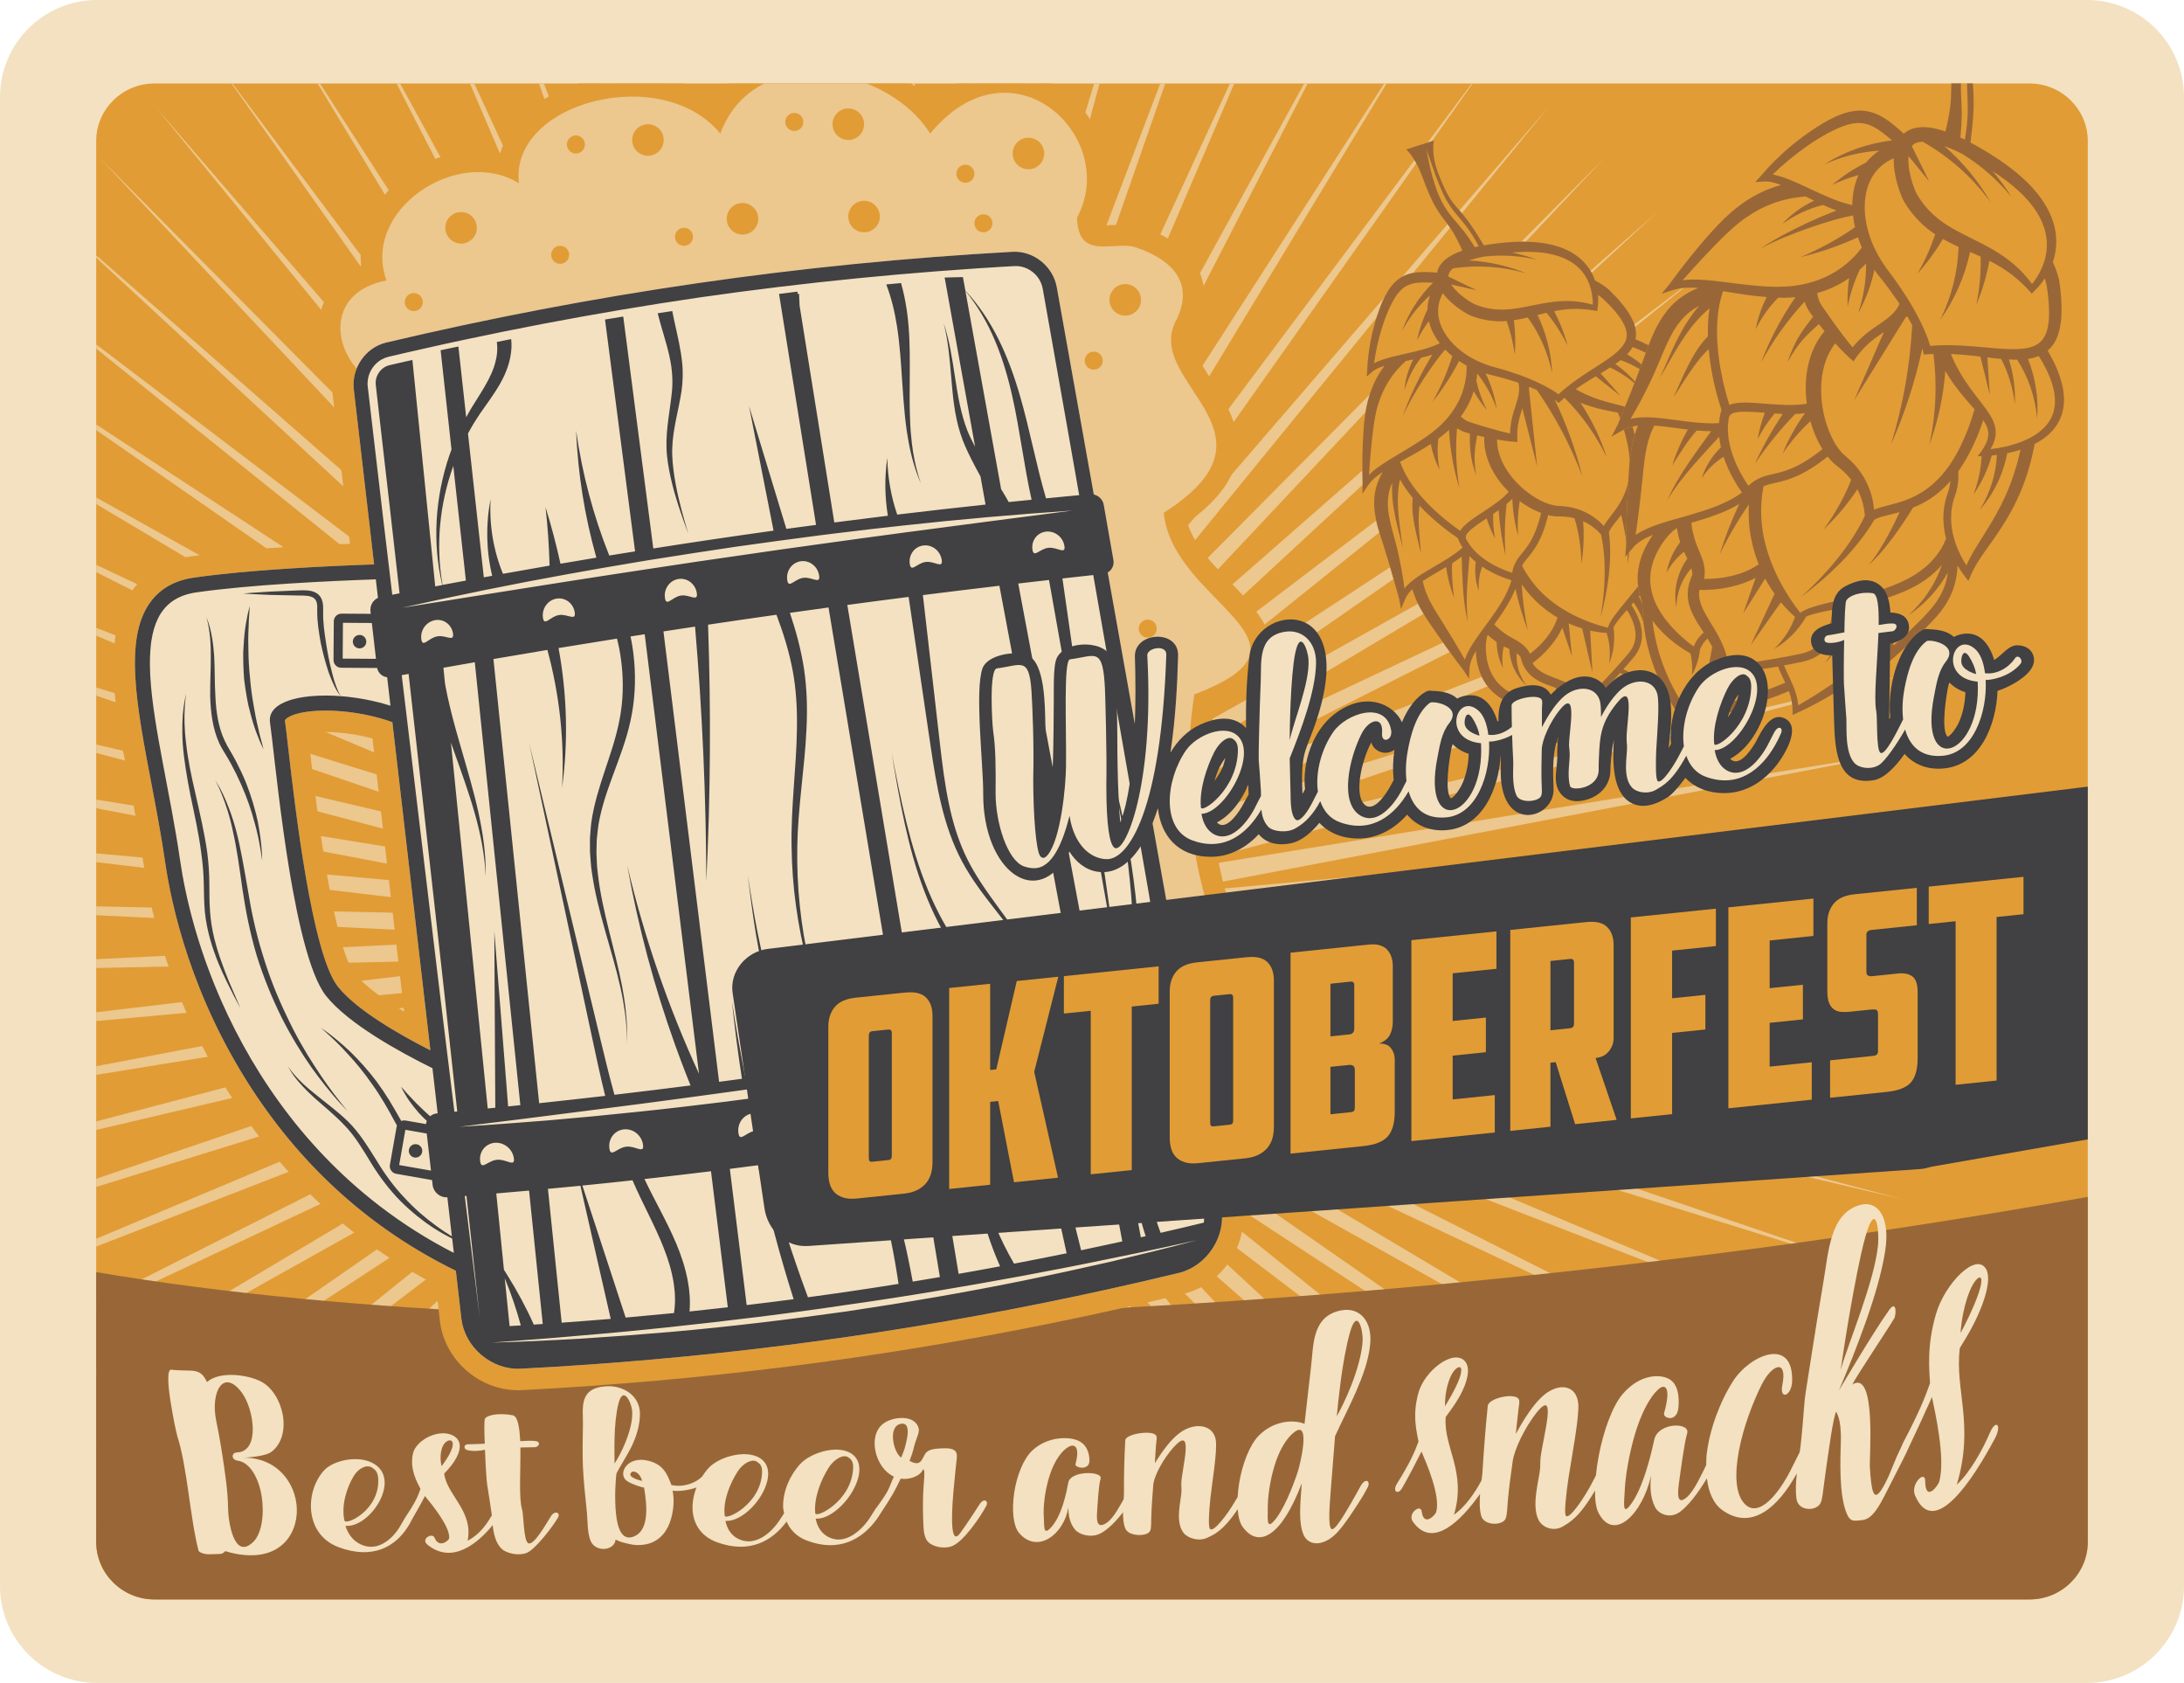 <svg id="_лой_2" xmlns="http://www.w3.org/2000/svg" width="1080" height="832" viewBox="0 0 1080 832"><g id="Octoberfest03_393569484"><g id="Octoberfest03_393569484-2"><g><path d="M48 0h984c26.49.0 48 21.51 48 48V784c0 26.49-21.51 48-48 48H48c-26.49.0-48-21.51-48-48V48C0 21.51 21.51.0 48 0z" fill="#f3e1c1"/><path d="M76.32 41.28H1003.68c15.81.0 28.74 12.78 28.74 28.4V762.32c0 15.62-12.93 28.4-28.74 28.4H76.32c-15.82.0-28.75-12.78-28.75-28.4V69.68c0-15.62 12.94-28.4 28.75-28.4z" fill="#e19c35" fill-rule="evenodd"/><path d="M422.91 41.28l3.28 241.97c-1.59-.05-3.21-.06-4.82-.06s-3.23.02-4.82.06l3.27-241.97h3.09zm-308.42.0h.46l204.47 273.53c-2.66 1.83-5.26 3.72-7.81 5.68L114.5 41.28h0zm42.55.0 164.81 271.89c2.68-1.77 5.4-3.48 8.17-5.11L158.25 41.28h-1.21zm39.03.0 136.49 265.3c2.79-1.59 5.63-3.09 8.51-4.52L197.84 41.28h-1.76zm36.3.0L343.7 300.75c2.89-1.38 5.84-2.68 8.81-3.92L234.55 41.28h-2.18zm34.14.0 88.72 254.44c2.98-1.18 6.01-2.27 9.06-3.29L269 41.28h-2.49zm32.48.0 68.1 250.24c3.06-.97 6.14-1.86 9.27-2.66L301.72 41.28h-2.73zm31.23.0h2.88l55.54 244.88c-3.18.59-6.32 1.25-9.43 2l-49-246.88h0zm30.34.0h3l37.51 243.05c-3.19.36-6.39.8-9.54 1.33l-30.98-244.38h0zm29.77.0L404 284.03c3.18-.31 6.39-.53 9.61-.67l-20.23-242.08h-3.05zm59.02.0h3.06l-13.67 242.75c-3.18-.31-6.39-.53-9.61-.67l20.23-242.08h0zm29.84.0-37.52 243.05c3.21.36 6.4.8 9.54 1.33l30.98-244.38h-2.99zm30.44.0h2.9l-49 246.88c-3.12-.75-6.25-1.41-9.43-2l55.53-244.88h0zm31.4.0h2.72l-68.1 250.24c-3.06-.97-6.15-1.86-9.27-2.66l74.65-247.58h0zm32.71.0h2.5l-88.72 254.44c-2.99-1.18-6.01-2.27-9.07-3.29l95.29-251.15h0zm34.45.0-117.96 255.56c2.98 1.23 5.92 2.53 8.82 3.92L610.37 41.28h-2.18zm36.71.0-143.22 260.78c2.87 1.44 5.71 2.94 8.49 4.52L646.66 41.28h-1.76zm39.58.0-171.77 266.78c2.77 1.63 5.49 3.34 8.17 5.11L685.69 41.28h-1.21zm43.3.0-204.47 273.53c2.65 1.83 5.26 3.72 7.8 5.68L728.24 41.28h-.46zm112.68 749.43c-.17.0-280.17-212.71-280.17-212.71 2.04-2.47 4.02-5.01 5.93-7.59l274.24 220.3h0zm-54.58.0-227.48-210.46c-2.09 2.44-4.24 4.83-6.45 7.16l232.05 203.3h1.88zm-46.88.0-189.08-201.2c-2.26 2.29-4.57 4.53-6.94 6.71l192.99 194.49h3.04zm-41.04.0-157.17-192.53c-2.4 2.13-4.87 4.2-7.39 6.2l160.71 186.33h3.84zm-36.57.0-130.28-184.53c-2.54 1.96-5.15 3.86-7.81 5.68l133.69 178.85h4.39zm-33.1.0-107.41-177.21c-2.68 1.77-5.4 3.48-8.18 5.11l110.82 172.09h4.78zm-30.35.0-87.78-170.62c-2.79 1.58-5.63 3.09-8.51 4.53l91.23 166.09h5.06zm-28.21.0-70.71-164.8c-2.9 1.39-5.83 2.7-8.81 3.93l74.26 160.87h5.26zm-26.53.0h-5.41l-59.37-156.47c3.07-1.02 6.09-2.12 9.07-3.3l55.71 159.76h0zm-25.23.0h-5.49l-46.11-152.9c3.13-.81 6.22-1.7 9.28-2.66l42.32 155.56h0zm-24.24.0h-5.57l-34.06-150.2c3.18-.58 6.31-1.26 9.43-2l30.21 152.2h0zm-23.55.0-18.98-149.7c-3.15.53-6.34.97-9.54 1.33l22.9 148.37h5.61zm-23.1.0h-5.64l-12.31-147.4c3.23-.14 6.44-.36 9.61-.67l8.34 148.06h0zm-22.88.0h-5.65l-1.99-147.29c1.6.05 3.21.07 4.82.07s3.23-.02 4.82-.07l-2 147.29h0zm-22.89.0h-5.64l8.34-148.06c3.18.3 6.39.53 9.61.67l-12.31 147.4h0zm-23.13.0 22.9-148.37c-3.21-.36-6.38-.81-9.54-1.33l-18.97 149.7h5.61zm-23.59.0h-5.57l30.21-152.2c3.12.74 6.25 1.42 9.43 2l-34.06 150.2h0zm-24.32.0h-5.5l42.33-155.56c3.07.96 6.14 1.85 9.27 2.66l-46.1 152.9h0zm-25.33.0 59.35-156.47c-3.05-1.02-6.08-2.12-9.05-3.3l-55.71 159.76h5.41zm-26.68.0 74.25-160.87c-2.98-1.24-5.91-2.55-8.81-3.93l-70.71 164.8h5.26zm-28.41.0 91.22-166.09c-2.87-1.43-5.72-2.95-8.5-4.53l-87.79 170.62h5.07zm-30.63.0 110.81-172.09c-2.77-1.63-5.5-3.34-8.17-5.11l-107.41 177.21h4.78zm-33.48.0h-4.4l130.29-184.53c2.54 1.96 5.15 3.85 7.8 5.68l-133.69 178.85h0zm-37.13.0h-3.83l157.17-192.53c2.4 2.13 4.86 4.2 7.38 6.2l-160.71 186.33h0zm-41.84.0h-3.04l189.08-201.2c2.25 2.29 4.57 4.53 6.94 6.71l-192.99 194.49h0zm-44.11-3.44c-.44-.24-.86-.49-1.3-.74l222.96-206.28c2.09 2.43 4.23 4.84 6.46 7.16L62.66 787.28h0zm-15.09-30.85v-2.11l228.94-183.9c1.91 2.58 3.88 5.12 5.93 7.59L47.57 756.43h0zm0-39.59v-2.77l221.81-154.03c1.72 2.72 3.53 5.38 5.4 8L47.57 716.84h0zm0-36.07v-3.26l215.41-128.29c1.55 2.83 3.16 5.6 4.84 8.34l-220.25 123.21h0zm0-33.32v-3.61l209.8-105.87c1.35 2.93 2.76 5.81 4.25 8.65l-214.05 100.82h0zm0-31.16v-3.88l204.99-86.07c1.13 3.02 2.33 6 3.61 8.94l-208.61 81.01h0zm0-29.48 203.99-63.23c-1.07-3.02-2.06-6.08-2.98-9.17l-201.01 68.34v4.06h0zm0-28.18 200.2-47.04c-.86-3.09-1.63-6.21-2.32-9.36l-197.88 52.19v4.2h0zm0-27.23 197.26-32.03c-.64-3.14-1.18-6.31-1.66-9.5l-195.6 37.24v4.3h0zm0-26.6v-4.35l194.19-23.08c.25 3.22.59 6.42 1 9.59l-195.2 17.84h0zm0-26.21 194-4.15c-.19-3.19-.31-6.4-.34-9.64l-193.66 9.4v4.39h0zm0-26.11v-4.39l194 4.14c-.19 3.19-.31 6.4-.34 9.64l-193.66-9.4h0zm0-26.24 194.19 23.07c.25-3.22.58-6.42 1-9.58l-195.2-17.84v4.35h0zm0-26.65v-4.3l197.26 32.04c-.64 3.13-1.19 6.3-1.66 9.5l-195.6-37.23h0zm0-27.33v-4.2l200.2 47.04c-.86 3.08-1.64 6.21-2.34 9.35l-197.87-52.19h0zm0-28.32 201.01 68.33c.91-3.09 1.9-6.15 2.98-9.17l-203.99-63.23v4.07h0zm0-29.66 204.99 86.07c1.12-3.02 2.32-6 3.61-8.94L47.57 310.4v3.88h0zm0-31.42 209.79 105.86c1.34-2.93 2.76-5.82 4.25-8.66L47.57 279.24v3.61h0zm0-33.67 215.4 128.29c1.53-2.83 3.17-5.6 4.84-8.34L47.57 245.92v3.26h0zm0-36.56 221.8 154.02c1.73-2.71 3.53-5.38 5.4-7.99L47.57 209.85v2.78h0zm0-40.25 228.93 183.9c1.91-2.58 3.89-5.12 5.94-7.6L47.57 170.27v2.11h0zm0-44.97 236.75 219.04c2.08-2.45 4.24-4.83 6.45-7.17L47.57 126.21v1.19h0zm485.85 194.9c2.53 2 4.98 4.07 7.38 6.21L765.7 52.99l-232.28 269.31h0zm9.57 8.16c2.37 2.17 4.68 4.41 6.94 6.7L793.49 78l-250.5 252.46h0zm8.98 8.81c2.22 2.33 4.36 4.72 6.46 7.17L819.47 104.91 551.96 339.28h0zm8.34 9.4c2.06 2.48 4.03 5.01 5.94 7.6l277.27-222.73-283.2 215.13h0zm7.67 9.97c1.87 2.61 3.68 5.28 5.4 7.99l292.11-202.84-297.5 194.85h0zm6.96 10.48c1.67 2.73 3.29 5.51 4.84 8.34l305.52-181.96-310.36 173.62h0zm6.2 10.93 321.71-151.54-317.46 160.2c-1.34-2.93-2.76-5.81-4.25-8.66h0zm5.43 11.35 331.5-128.73-327.88 137.67c-1.13-3.02-2.32-6-3.62-8.94h0zm4.62 11.7 339.66-105.29-336.69 114.46c-.91-3.09-1.9-6.15-2.98-9.17h0zm3.78 12 346.18-81.34-343.85 90.69c-.7-3.15-1.47-6.27-2.34-9.35h0zm2.95 12.23 351-57-349.34 66.5c-.47-3.19-1.02-6.36-1.66-9.5h0zm2.06 12.41c.42 3.17.75 6.36 1 9.58l353.15-41.96-354.14 32.38h0zm1.19 12.51 355.57-7.59-355.23 17.24c-.03-3.23-.15-6.45-.34-9.64h0zm.34 12.57 355.23 17.24-355.57-7.6c.19-3.19.31-6.4.34-9.64h0zm-.54 12.56c-.25 3.23-.59 6.42-1 9.59l354.14 32.38-353.15-41.97h0zm-1.4 12.49 349.34 66.5-351-57c.64-3.14 1.19-6.31 1.66-9.5h0zm-2.29 12.37c-.69 3.15-1.47 6.27-2.32 9.36l346.18 81.34-343.86-90.7h0zm-3.13 12.18c-.91 3.09-1.9 6.15-2.98 9.17l339.66 105.29-336.69-114.46h0zm-3.97 11.93c-1.14 3.02-2.34 6-3.62 8.94l331.5 128.73-327.88-137.67h0zm-4.81 11.63c-1.34 2.93-2.75 5.81-4.25 8.65l321.72 151.55-317.48-160.2h0zm-5.61 11.25c-1.54 2.83-3.16 5.6-4.84 8.34l310.37 173.63-305.53-181.97h0zm-6.4 10.82c-1.72 2.72-3.52 5.38-5.4 8l297.52 194.86-292.12-202.85h0zm-280.53-222.88c2.25-2.29 4.57-4.53 6.93-6.7L49.25 78l243.57 259.16h0zm9.12-8.66c2.4-2.13 4.87-4.21 7.38-6.21L77.04 52.99l224.9 275.52z" fill="#ecc78e" fill-rule="evenodd"/><g><path d="M673.69 244.14l.14-4.9c-.27-9.09-.21-18.16.48-27.29l.31-3.43c.14-1.15.26-2.29.42-3.45.33-2.29.8-4.69 1.39-6.95 1.18-4.56 2.99-9.05 5.44-13.19.85-1.39 1.76-2.74 2.74-4.05-1.02.32-2.04.66-2.98 1.08-1.14.5-2.18 1.1-3.03 1.83l-2.74 2.39.25-3.56c.12-3.64.54-7.13 1.08-10.66.54-3.52 1.26-7.01 2.19-10.46.92-3.46 2.06-6.85 3.33-10.22.65-1.69 1.39-3.35 2.26-4.99.86-1.64 1.83-3.27 3.05-4.8 1.21-1.53 2.68-2.96 4.41-4.09.88-.56 1.8-1.04 2.74-1.43.96-.38 1.93-.66 2.91-.88 3.91-.83 7.6-.63 11.15-.4.46.03.91.06 1.38.11.18-.87.46-1.71.85-2.48.79-1.6 1.94-2.85 3.12-3.86 2.4-2 4.99-3.19 7.56-4.16.34-.13.68-.25 1.02-.36-.36-.84-.72-1.66-1.12-2.46-.69-1.38-1.35-2.82-2.09-4.15-1.47-2.71-3.07-5.17-4.98-7.67-.96-1.26-2.04-2.61-3.05-4.09-1.06-1.47-1.95-3.05-2.82-4.6-1.62-3.12-2.96-6.27-4.17-9.38-2.39-6.27-4.36-12.45-9.54-17.72l13.67-4.37c-1.13 7.08.87 13.29 3.33 19.09.56 1.49 1.21 2.9 1.86 4.31.62 1.44 1.38 2.7 2.07 4.05 1.5 2.56 3.19 4.65 5.45 7.15 2.2 2.53 4.42 5.36 6.33 8.2 1.91 2.85 3.71 5.73 5.4 8.62l.22.38c3.91-.7 7.81-1.17 11.73-1.49 5.24-.43 10.55-.48 15.86.12 5.29.65 10.63 1.99 15.47 4.67 2.4 1.35 4.64 3.05 6.54 5.07 1.9 2.02 3.46 4.36 4.58 6.87.31.7.59 1.42.84 2.14.8.43 1.59.86 2.39 1.33 1.73 1.05 3.44 2.22 5.04 3.77 2.2 2.19 4.37 4.48 6.35 6.96 1.98 2.49 3.85 5.17 5.17 8.32.64 1.58 1.14 3.29 1.28 5.12.1 1.17.0 2.39-.24 3.57 4.22 1.67 8.36 3.71 12.09 6.54 2.22 1.68 4.26 3.67 5.87 6.05 1.62 2.36 2.69 5.18 3.01 8.07.32 2.89-.09 5.77-.94 8.43-.37 1.18-.84 2.31-1.35 3.4.87 1.63 1.69 3.29 2.43 4.98 2.47 5.42 4.38 11.13 5.68 16.96 1.32 5.83 1.93 11.79 2.21 17.63.34 5.84.25 11.64 1.63 16.94l.68 2.6-2.46-.65c-1.66-.41-3.19-.93-4.71-1.53 7.41 10.11 6.16 20.01 5.24 27.33-1.16 9.13-2.85 17.54-2.87 17.62l-.83 4.12-2.42-3.43c-1.69-2.4-3.91-3.83-6.56-4.94 1.05 1.92 1.92 3.94 2.53 6.08 1.3 4.58 1.22 9.47.22 13.93-1 4.48-2.57 8.62-4.17 12.73-.83 2.04-1.72 4.07-2.65 6.08-.92 2.01-1.88 3.97-2.95 5.94l-.82 1.69-1.19-1.48c-1.36-1.69-2.95-3.17-4.77-4.39-.35-.24-.72-.48-1.09-.71-2.94 5.34-6.31 10.4-9.42 15.08-5.24 7.88-9.77 14.69-9.91 19.27l-.06 2.05-2.02-.31c-1.21-.19-27.74-4.52-46.16-28.11-3.61-2.14-6.85-5.13-8.99-8.83l-.48-.78c-.16-.28-.28-.55-.42-.81-.26-.56-.55-1.1-.8-1.65-.43-1.13-.91-2.25-1.19-3.42-.71-2.31-1.02-4.67-1.25-7.01-.03-.45-.04-.9-.06-1.35-.16.28-.32.55-.47.82-1.41 2.58-2.52 5.31-2.64 7.98l-.22 4.89-2.69-4.08c-5.51-7.09-10.66-14.42-15.74-21.78-2.56-3.7-5.12-7.55-7.15-11.85-.99-2.08-1.83-4.3-2.45-6.6-1.52 1.49-2.81 3.13-3.57 4.98l-2.06 4.93-.96-5.26c-2.42-8.6-4.81-17.24-7.52-25.67-.69-2.11-1.38-4.26-2.05-6.45-.66-2.19-1.33-4.42-1.8-6.76-.96-4.63-1.42-9.75-.27-14.74.54-2.49 1.44-4.89 2.57-7.12.31-.61.63-1.21.98-1.8-2.85 1.89-5.48 4-7.28 6.65l-2.81 4.12z" fill="#e19c35" fill-rule="evenodd"/><path d="M730.67 120.65c-.68-1.35-1.5-2.62-2.28-3.93-.79-1.29-1.69-2.52-2.53-3.79-1.81-2.44-3.81-4.74-5.7-7.01-1.92-2.23-3.53-4.62-4.98-7.15-1.41-2.54-2.59-5.24-3.71-7.98-2.25-5.48-4-11.2-6.04-16.84 1.02 5.91 2.25 11.8 4.18 17.52.92 2.88 2.1 5.69 3.46 8.44 1.45 2.7 3.19 5.3 5.14 7.63 1.97 2.29 3.89 4.52 5.72 6.83.86 1.19 1.78 2.34 2.6 3.57l1.22 1.84c.41.61.83 1.22 1.2 1.86.12.18.23.37.34.55.2-.05.4-.09.6-.14.46-.09.9-.17 1.36-.27-.2-.37-.4-.75-.6-1.13h0zm-35.83 101.93c3.65-2.19 7.25-4.39 10.67-6.82 1.71-1.22 3.4-2.46 4.94-3.78 1.56-1.33 3.03-2.75 4.39-4.26 2.73-3.01 5.01-6.39 6.77-10 1.73-3.62 2.85-7.5 3.36-11.46.24-1.82.32-3.67.29-5.51-1.28-.69-2.53-1.46-3.74-2.28-3.73 7.22-8.15 14-13.17 20.21 4.1-7.23 7.39-14.84 9.83-22.64-1.38-1.12-2.48-2.13-3.54-3.21-1.75 1.97-3.29 3.97-4.79 6.01-2.06 2.81-4.03 5.69-5.94 8.63-3.78 5.9-7.38 11.94-10.22 18.37 2.19-6.7 5.19-13.12 8.39-19.42 1.62-3.15 3.32-6.25 5.13-9.31.35-.59.7-1.18 1.06-1.76-1.83.57-3.66 1.06-5.51 1.5-3.68 4.45-6.48 10.25-8.26 15.94.46-5.31 1.94-10.22 4.33-15.07-1.21.25-2.43.5-3.63.74-1.59 1.43-3.08 2.95-4.48 4.54-1.38 1.6-2.63 3.3-3.78 5.06-1.13 1.79-2.15 3.64-3.04 5.57-.89 1.94-1.61 3.95-2.31 6-.69 2.07-1.12 4.1-1.55 6.27-.19 1.08-.38 2.17-.56 3.26l-.46 3.3c-.94 7.36-1.55 14.85-2.03 22.33.49-.51 1-1 1.53-1.46 1.67-1.49 3.48-2.77 5.29-3.99 3.64-2.41 7.36-4.54 11.01-6.73h0zm12.49 58.65c5.62-3.29 11.26-6.39 15.96-10.55-.33-.5-.64-1-.94-1.53-.6-1.05-1.1-2.12-1.53-3.22-3.12-2.07-11.27-7.8-18.83-15.92-.47 3.09-.52 6.36-.39 9.61.18 4.68.75 9.4 1.11 14.12-1.05-4.62-2.31-9.16-3.21-13.87-.82-4.39-1.42-8.94-.88-13.69-2.51-3.08-4.64-6.14-6.33-9.19-1 4.67-1.24 9.56-.94 14.47.36 6.47 1.48 12.97 2.34 19.47-1.55-6.37-3.35-12.68-4.45-19.23-.7-4.2-1.04-8.55-.8-12.91-.73 1.58-1.29 3.22-1.64 4.9-.77 3.83-.63 7.87.21 12.03.79 4.15 2.06 8.42 3.21 12.81.56 2.21 1.1 4.43 1.58 6.65.48 2.22.91 4.45 1.32 6.69.54 3.01 1 6.01 1.38 9.05 1.29-1.57 2.79-2.93 4.3-4.12 2.74-2.14 5.66-3.87 8.54-5.56h0zm27.42 38.51c0 1.02.05 2.04.11 3.06.22 2.05.5 4.1 1.11 6.02.23.98.65 1.89.99 2.83.2.46.43.89.64 1.34.11.22.21.45.32.67l.4.63c.48.87 1.08 1.65 1.66 2.44.65.74 1.29 1.49 2.03 2.15 1.44 1.36 3.07 2.53 4.85 3.51 6.72 3.63 14.98 4.76 22.96 4.58-.37-1.45-.63-2.94-.54-4.5.02-.81.13-1.59.26-2.36-1.4-.49-2.84-.99-4.28-1.52-2.32-.9-4.76-1.96-7-3.62-2.23-1.64-4.06-4.02-5.16-6.54-.52-1.21-.91-2.43-1.19-3.66-.38-.46-.77-.89-1.2-1.26-.22-.19-.45-.36-.69-.54-.38 5.45 1.26 11.3 4.91 15.95-4.99-4.3-8.26-10.91-8.55-18.02-.96-.45-1.84-.89-2.73-1.36-.82 3.41-.99 7.09-.38 10.77-1.97-3.84-3.1-8.28-3.18-12.9-1.56-1.05-3.02-2.25-4.39-3.52-.4.84-.62 1.82-.72 2.83-.19.96-.15 1.99-.23 2.98h0zm93.67-104.57c-.93-2.67-1.98-5.29-3.16-7.87-.26-.61-.57-1.22-.85-1.82-1.03 1.52-2.15 2.96-3.34 4.33 3.97 7.67 5.72 16.23 5.2 24.47-.82-7.83-3.66-15.27-8.01-21.41-.48.49-.97.96-1.47 1.43 2.23 5.41 3.49 11.08 3.76 16.69-1.52-5.1-3.85-9.85-6.8-14.02l-1.21 1-.05-2.57c-.12-2.28-.51-4.53-1.54-6.28-1-1.76-2.72-2.87-4.78-3.62-.21-.07-.43-.13-.66-.21 1.43 4.1 2.64 8.29 3.46 12.6.57 2.75.88 5.57 1.1 8.4.02.36.02.71.04 1.07 1.01 1.18 1.95 2.43 2.76 3.79.59.97 1.11 1.98 1.56 3.04.22.53.41 1.07.59 1.62l.5 1.43c.72 1.87 1.65 3.66 2.81 5.31 2.28 3.31 5.33 6.1 8.77 8.29 1.72 1.1 3.54 2.06 5.42 2.88 1.01.44 2.06.85 3.12 1.22-.15-.56-.3-1.11-.42-1.66-.3-1.48-.54-2.96-.74-4.43-.38-2.93-.66-5.84-.94-8.71-.29-2.87-.62-5.71-1.04-8.52-.44-2.81-1-5.58-1.67-8.33-.67-2.74-1.49-5.45-2.42-8.11h0zm-38.2-69.34c.85.55 1.64 1.13 2.32 1.74 2.16 2.03 4.25 4.13 6.13 6.35 1.87 2.2 3.56 4.56 4.65 7 1.11 2.46 1.46 4.93.67 7.2-.76 2.28-2.64 4.39-4.79 6.25-2.17 1.87-4.64 3.56-7.16 5.21l-7.67 4.95c-4.75 3.11-9.44 6.47-13.67 10.4-.43-.32-.85-.61-1.3-.91-.81-.55-1.63-1.08-2.48-1.56-1.67-1-3.38-1.89-5.12-2.74-3.47-1.69-7.02-3.16-10.63-4.45-3.61-1.27-7.27-2.44-10.97-3.42l-1.37-.39c-.44-.12-.88-.24-1.31-.37-.86-.26-1.72-.55-2.57-.85-1.7-.61-3.37-1.31-4.99-2.1-6.43-3.17-12.23-7.89-15.75-13.87-1.73-2.98-2.86-6.26-3.03-9.55-.18-3.3.6-6.56 2.18-9.48.05-.09.11-.18.17-.27.26.37.54.73.82 1.07 1.83 2.22 3.9 4.08 6.07 5.75 1.08.83 2.22 1.61 3.38 2.35.59.37 1.19.71 1.81 1.06.64.34 1.26.67 2.08.99 5.07 1.93 10.65 2.88 16.08 2.6.43-.02.86-.06 1.29-.09 1.87 5.36 3.24 10.94 4.03 16.67.4-5.63.25-11.36-.45-17.07 2.33-.35 4.61-.82 6.83-1.35 5.82 8.02 10.03 17.45 12.04 27.51-.37-9.78-2.81-19.63-7.19-28.73 1.48-.38 2.97-.75 4.44-1.1 4.03 4.92 7.56 10.34 10.41 16.18-1.55-5.84-3.78-11.53-6.62-17 1.75-.35 3.5-.62 5.26-.8 4.85-.56 9.77-.33 14.67.5l1.38.23.14-1.23c.24-1.42.32-2.72.34-4.07.0-.86-.03-1.72-.1-2.58h0zm14.46 72.93c.58 2.6.91 5.21 1.15 7.83.18 2.62.17 5.23-.08 7.82-.5 5.17-2.18 10.13-4.91 14.58-1.34 2.24-2.95 4.34-4.62 6.51-.84 1.08-1.7 2.19-2.5 3.43-.23.36-.45.72-.66 1.1-.23-.26-.45-.52-.68-.75-.33-.35-.66-.69-1.01-1-1.38-1.29-2.88-2.45-4.5-3.44-3.21-2.02-6.81-3.45-10.57-4.13-.93-.13-1.87-.32-2.82-.4l-2.81-.19c-1.42-.04-2.95-.4-4.45-.85-3.02-.95-5.96-2.49-8.68-4.35-5.48-3.66-10.2-8.58-13.41-14.19-1.6-2.8-2.79-5.8-3.4-8.86-.29-1.52-.44-3.06-.46-4.59.14.02.28.05.41.08 2.51.42 4.98.79 7.61.98l2.14.15-.12-2.01c-.16-4.07.44-8.06 1.69-12.02.26-.86.53-1.71.82-2.59l7.31 28.71-4.11-38.94c.17-.11.34-.22.5-.32 1.16.47 2.31.95 3.44 1.46 9.16 13.15 16.77 27.52 22.53 42.73-3.23-12.96-7.81-25.67-13.64-37.86.31.22.6.43.85.63l1.09.94 1.07-.98c.6-.54 1.19-1.06 1.8-1.57 8.49 8.44 15.64 18.45 20.91 29.52-3.01-9.48-7.39-18.62-13-27.07 3.53 1.41 7.16 2.5 10.81 3.33 2.38.55 4.76.99 7.09 1.43.21.04.42.09.62.13 1.92 4.82 3.52 9.75 4.57 14.77h0zm5.37 71.1c-2.64 3.4-5.49 6.65-8.23 10.07-1.38 1.7-2.74 3.44-4.02 5.28l-.95 1.41-.85 1.5c-.27.52-.49 1.08-.74 1.63-.08.19-.13.39-.19.59-5.35-1.32-10.65-3.23-15.6-5.61-5.26-2.51-10.17-5.65-14.55-9.42-4.37-3.76-8.04-8.31-10.96-13.29-.46-.79-.88-1.58-1.28-2.37.74-1.37 1.72-2.57 2.87-3.99 3.07-3.75 7.02-8.6 10.02-21 1.61.4 3.27.67 5.06.65l2.46.05c.8.03 1.6.16 2.42.23.8.1 1.58.29 2.37.43.24.05.48.12.71.19 1.09 3.4 1.85 6.99 2.42 10.62.59 3.87.96 7.81 1.05 11.77.61-3.92.96-7.9 1.05-11.91.07-2.98.02-5.98-.26-9.01.62.27 1.22.56 1.81.89 1.43.76 2.78 1.69 4.03 2.73.32.25.63.51.93.79.31.26.6.54.89.84.41.4.84.86 1.19 1.28 1.39 6.29 1.89 12.85 1.83 19.41-.07 7.23-.83 14.48-2.07 21.66 1.93-7.03 3.4-14.22 4.19-21.53.72-6.8.86-13.72-.03-20.66.26-.68.68-1.41 1.16-2.13.7-1.04 1.53-2.08 2.38-3.15.85-1.06 1.72-2.15 2.56-3.28.75 3.22 1.41 6.48 1.98 9.75.76 4.79 1.4 9.63 1.17 14.52.93-4.81 1-9.79.92-14.71-.11-4.74-.43-9.47-.97-14.23 1.22-2.08 2.28-4.28 3.1-6.58.97-2.73 1.6-5.57 1.93-8.42.1-.82.16-1.64.21-2.47.07.12.15.22.22.34.51.85.96 1.73 1.35 2.63.19.45.35.92.51 1.38l.55 1.58c.8 2.1 1.86 4.11 3.14 5.95 1.92 2.78 4.3 5.2 6.94 7.23.41 1.44.71 2.91.88 4.4.47 4.02.07 8.13-1.09 12.08-1.17 3.96-2.99 7.76-5.16 11.39-2.19 3.62-4.67 7.1-7.34 10.48h0zm-36.35 47.19c-2.31-.99-4.62-1.77-6.79-2.66-2.2-.86-4.23-1.81-5.89-3.07-1.33-.95-2.35-2.13-3.16-3.48.66-.49 1.26-.97 1.88-1.48.88-.72 1.75-1.48 2.58-2.25 1.65-1.56 3.23-3.22 4.67-4.99 2.19-2.67 4.14-5.6 5.58-8.83l4.76 14.13-1.58-16.24c.61.28 1.22.55 1.84.8 1.58.64 3.19 1.2 4.8 1.69l5.07 21.92-1.09-20.85c2.77.61 5.38 1.04 8.1 1.17 1.54 4.73 2.03 9.96 1.27 15.16 2.21-5.5 3.02-11.73 2.16-17.96.12-.24.24-.48.4-.71l.84-1.29.93-1.26c1.28-1.67 2.68-3.3 4.12-4.91.11-.12.22-.24.32-.36.46.72.91 1.44 1.3 2.18.68 1.24 1.27 2.52 1.75 3.83.49 1.3.83 2.64 1.03 3.98.43 2.69.12 5.39-.97 7.81l-.43.9c-.15.3-.35.57-.52.86-.32.58-.77 1.1-1.17 1.64-.9 1.1-1.9 2.25-2.87 3.36-1.94 2.22-3.9 4.43-5.9 6.6-3.66 3.95-7.44 7.88-11.36 11.49-1.51-1.39-3.18-2.62-4.9-3.74-2.16-1.36-4.46-2.48-6.76-3.44h0zm-28.81-37.09c1.63-2.67 3.12-5.46 4.31-8.42.06-.14.11-.31.17-.46 1.58 7.01 3.63 13.88 6.14 20.54-1.57-7.52-2.57-15.12-3.01-22.7 2.63 3.74 5.66 7.19 9.11 10.18 2.65 2.34 5.55 4.41 8.59 6.19-.06.19-.11.38-.17.57-2.33 6.88-7.51 12.84-13.38 17.34-.63-1.18-1.4-2.33-2.39-3.33-.83-.87-1.75-1.63-2.7-2.25-.93-.63-1.86-1.15-2.73-1.64-1.75-.99-3.35-1.86-4.84-2.91-1.47-1.05-2.87-2.18-4.19-3.45-.29-.29-.57-.61-.87-.91 2.06-2.83 4.08-5.7 5.94-8.74h0zm2.9-16.78c.72-4.61 2.72-7.04 4.97-9.81 2.85-3.49 6.52-8.01 9.35-19.78-2.73-1-5.29-2.33-7.69-3.85-1-.63-1.95-1.3-2.91-1.99-.92 5.54-1.2 11.26-.79 17.01-1.69-5.84-2.65-11.97-2.85-18.21-.88.91-1.84 1.8-2.87 2.65-.93 8.4-1.11 16.95-.52 25.5-1.71-7.34-2.85-14.86-3.4-22.47-.88.63-1.78 1.26-2.69 1.87-.14 4 .17 8.07.94 12.14-1.69-3.14-3.09-6.49-4.17-9.98-4.78 3.15-10.2 6.72-10.27 9.03l-.03.84c.2.41.41.82.64 1.23 5.46 9.66 17.54 14.31 22.3 15.82h0zm-36.52-66.3c.67-.49 1.33-.99 1.98-1.51 1.14-.91 2.25-1.87 3.3-2.88.51 9.86 2.28 19.55 5.12 28.84-1.61-9.87-2.03-19.87-1.14-29.65.42.3.85.58 1.32.83.65.36 1.35.67 2.05.94.7.25 1.46.5 2.02.63.3.09.6.16.91.24-.01 3.05.0 6.12.35 9.21.42 3.94 1.48 7.72 2.77 11.34-.61-3.81-.94-7.63-.66-11.38.21-2.74.67-5.48 1.19-8.24.93.22 1.85.45 2.79.66.23.05.47.1.71.15-.1 2.37.09 4.76.58 7.07.8 3.82 2.29 7.43 4.22 10.71 1.92 3.29 4.28 6.26 6.91 8.91.14.14.28.26.41.39-3.21 3.68-8.26 7.02-12.93 10.09-5.08 3.35-9.33 6.15-11.07 9.18-5.98-4.09-24.13-17.6-29.72-34.12 1.45-.79 2.92-1.59 4.38-2.4 3.64-1.99 7.24-4.11 10.76-6.42.85 4.57 2.31 8.7 4.4 12.82-1.07-5.17-1.27-10.4-.65-15.41h0zm24-14.1c-2.35-4.71-4.11-9.63-5.24-14.62.07-.39.15-.78.21-1.18.12-.76.2-1.53.27-2.29 4.11 5.16 7.41 11.11 9.64 17.53-.9-6.01-2.76-11.94-5.47-17.56.57.17 1.13.33 1.7.48l2.79.7c3.63.86 7.2 1.91 10.75 3.05.31.11.62.22.94.32.17.79.31 1.59.35 2.39.23 3.78-1.37 7.62-2.65 11.81-1.09 3.47-1.75 7.19-1.84 10.9-1.69-.37-3.4-.79-5.08-1.22-2.39-.63-4.75-1.31-7.11-2-2.35-.71-4.72-1.43-7.06-2.18-.64-.19-1.05-.37-1.52-.55-.45-.2-.9-.43-1.32-.68-.8-.48-1.53-1.09-2.23-1.76 1.39-1.9 2.64-3.89 3.71-6 1.06-2.08 1.95-4.26 2.65-6.5 1.92 3.33 4.11 6.46 6.53 9.35h0zm-36.11-62.71c1.48-.31 3.08-.42 4.72-.43 1.55-.02 3.15.03 4.77.11-6.94 6.84-12.21 15.14-15.42 24.03 3.55-6.76 8.31-12.77 13.89-17.71-.76 2.21-1.18 4.54-1.22 6.88-2.37 4.94-4.11 10.1-5.18 15.3 1.69-3.36 3.66-6.52 5.84-9.48.69 2.88 1.89 5.6 3.39 8.05.62 1 1.3 1.96 2.01 2.88-1.42.72-2.87 1.31-4.36 1.83-4.91 1.71-10.13 2.78-15.38 3.98-2.63.61-5.28 1.23-7.92 2.08-1.32.43-2.65.91-3.95 1.53-.29.14-.58.28-.87.44.79-5.73 2.09-11.46 3.75-16.99 1.01-3.28 2.18-6.5 3.55-9.61 1.41-3.07 2.95-6.09 4.96-8.45 1-1.19 2.12-2.17 3.35-2.91 1.24-.73 2.59-1.23 4.07-1.54h0zm75.65-11.73c-4.25-2.15-9.08-3.19-13.97-3.61-4.32-.37-8.71-.27-13.1.13 4.14.84 8.21 2.01 12.14 3.48-8.59-1.97-17.4-2.45-25.95-1.5-.93.19-1.86.38-2.77.59-1.61.39-3.21.82-4.74 1.32 9.77.54 19.36 2.7 28.24 6.34-11.82-3.41-24.26-4.19-36.15-2.42-.92.79-1.51 1.5-1.86 2.21-.29.6-.42 1.2-.41 1.85l13.98 6.76-12.58-2.86c.37.57.77 1.14 1.22 1.69 1.44 1.73 3.22 3.33 5.11 4.77.95.72 1.94 1.4 2.95 2.02.5.3 1.01.6 1.51.87.49.27 1.02.52 1.39.67 4.39 1.73 9.04 2.53 13.75 2.39 4.74-.06 9.56-1.12 14.54-2.1 4.96-1.03 10.15-1.99 15.44-2.12 4.77-.11 9.55.49 14.09 1.81.04-1.91-.14-3.91-.51-5.79-.44-2.39-1.2-4.7-2.29-6.82-2.16-4.27-5.76-7.59-10.02-9.69h0zm51.61 60.48c.33 2.33.07 4.76-.61 7.12-.68 2.36-1.76 4.65-3.06 6.82-2.15 3.58-4.89 6.92-7.89 9.89-.17-1.64-.54-3.3-1.35-4.9-.62-1.24-1.53-2.37-2.6-3.25-1.07-.89-2.26-1.55-3.46-2.07-2.4-1.04-4.79-1.63-7.11-2.23-2.34-.6-4.63-1.17-6.88-1.83-4.5-1.3-8.81-2.99-12.84-5.17-.47-.26-.93-.54-1.41-.81 2.32-1.64 4.73-3.19 7.17-4.7l2.73-1.66 12.25 9.68-9.86-11.14 2.7-1.63c.65-.41 1.31-.82 1.97-1.24 5.7 2.6 11 6.32 15.47 10.98-3.44-4.9-7.81-9.23-12.86-12.72.88-.61 1.76-1.26 2.62-1.93 7.72 2.71 14.92 7.39 20.68 13.65-4.38-6.63-10.37-12.35-17.46-16.51.3-.32.6-.64.89-.98.65-.79 1.27-1.65 1.8-2.59 4.03 1.47 7.92 3.28 11.31 5.72 2 1.43 3.8 3.11 5.19 5.05 1.4 1.92 2.3 4.14 2.62 6.46h0zm8.12 95.24c.99-7.79 1.38-14.96-2.98-22.34 1.19 7.9.48 15.95-2.03 23.25 1.58-8.18.92-16.59-1.66-24.18-.14 2.84-.66 5.66-1.47 8.35-1.3 4.4-3.35 8.46-5.71 12.26-1.28 2.08-2.68 4.06-4.14 5.98 1.74 1.32 3.27 2.84 4.66 4.43.3.36.6.72.88 1.08 3.92 1.19 7.42 2.44 10.3 4.96.59-3.27 1.46-8.41 2.14-13.8h0zm-9.58 26.97c-.07-2.02-.37-4.01-.96-5.93-1.11-3.85-3.29-7.39-5.99-10.54-.82-.97-1.7-1.88-2.63-2.72.58 1.67 1.17 3.37 1.65 5.11.76 2.75 1.25 5.7.8 8.47-.26-2.8-1.42-5.31-2.76-7.67-.93-1.63-1.97-3.17-3.04-4.76-.53.63-1.07 1.26-1.61 1.87.9 1.53 1.62 3.12 2.22 4.72.83 2.23 1.44 4.5 1.87 6.78.86 4.57 1.16 9.22.58 13.74-.13-4.54-1.13-8.99-2.62-13.19-.76-2.09-1.66-4.12-2.73-6.01-.59-1.07-1.25-2.08-1.96-3.04-.37.4-.71.8-1.08 1.2.68 1.02 1.33 2.07 1.92 3.15.75 1.36 1.41 2.78 1.94 4.27.57 1.47.96 3.02 1.2 4.62.5 3.17.13 6.61-1.22 9.61l-.54 1.1c-.18.37-.42.71-.62 1.06-.4.72-.93 1.33-1.41 1.97-.99 1.2-1.94 2.28-2.93 3.42-.75.87-1.51 1.73-2.28 2.58 1.34.75 2.72 1.48 4.12 2.17 2.03 1.04 4.13 2.1 6.1 3.46 1.44.96 2.78 2.11 3.99 3.39 1.41-3.42 2.76-6.91 3.94-10.41 1.4-4.08 2.77-8.23 3.51-12.32.36-2.04.54-4.09.5-6.11h0zm-37.06 58.85c-5.6-1.27-23.03-6.23-37.31-20.98 2.49.71 5.03 1.16 7.56 1.41 2.29.22 4.59.25 6.86.17 1.86-.08 3.66-.25 5.5-.55 2.18 1.74 4.16 3.91 5.76 6.43-.54-3.42-1.76-6.86-3.69-10.05-.34-1.24-.57-2.5-.48-3.75.01-.48.07-.98.13-1.48 1.21.45 2.39.93 3.54 1.45l7.56 14.62-3.01-12.24c1.36.83 2.68 1.74 3.92 2.75.01.01 1.16.94 1.16.94l1.01-.91c.45-.4.87-.81 1.31-1.22 1.04 2.14 1.83 4.47 2.3 6.92.68-3.05.86-6.3.52-9.6 2.94-2.88 5.76-5.83 8.56-8.84.69-.76 1.38-1.52 2.06-2.27 1.55.88 3.1 1.7 4.66 2.47.53.27 1.06.54 1.59.82-2.88 5.24-6.2 10.24-9.27 14.85-4.87 7.34-9.16 13.79-10.25 19.06h0zm-81.66-74.54c-1.22-2.64-2.15-5.35-2.65-8.09 1.72-1.15 3.53-2.24 5.35-3.31 2.03-1.19 4.1-2.37 6.16-3.61.75 5.22 2.07 10.29 3.89 15.1-.58-4.99-1.23-11.7-.89-16.98 1.6-1.03 3.18-2.12 4.7-3.3.18 4.94.29 9.91.61 14.88.39 5.92 1.05 11.85 2.51 17.57-.77-5.86-.72-11.73-.4-17.58.28-5.02.76-10.03 1.18-15.08.99 1.03 2.03 1.98 3.1 2.86-.7 4.98-.14 9.96 1.5 14.39-.36-4.2.25-8.34 1.64-12.05 5.78 3.88 11.76 5.93 14.49 6.73-1.13 3.99-3.04 7.83-5.25 11.46-3.15 5.13-6.9 9.95-10.51 14.97-1.8 2.51-3.58 5.08-5.11 7.89-.83 1.54-1.61 3.17-2.17 4.91-3.72-6.6-7.66-13.07-11.68-19.48-2.38-3.78-4.72-7.45-6.49-11.27h0zm-32.54-51.21.14-4.91c-.27-9.09-.21-18.15.48-27.29l.31-3.43c.14-1.15.26-2.29.42-3.45.33-2.29.8-4.69 1.39-6.95 1.18-4.56 2.99-9.05 5.44-13.19.85-1.39 1.76-2.74 2.74-4.05-1.02.32-2.04.66-2.98 1.08-1.14.5-2.18 1.1-3.03 1.83l-2.74 2.39.25-3.56c.12-3.64.54-7.13 1.08-10.66.54-3.52 1.26-7.01 2.19-10.46.92-3.46 2.06-6.85 3.33-10.22.65-1.69 1.39-3.35 2.26-4.99.86-1.64 1.83-3.27 3.05-4.8 1.21-1.53 2.68-2.96 4.41-4.09.88-.56 1.8-1.04 2.74-1.43.96-.38 1.93-.66 2.91-.88 3.92-.83 7.6-.63 11.15-.4.46.03.91.06 1.38.11.18-.87.46-1.71.85-2.48.79-1.6 1.94-2.85 3.12-3.86 2.4-2 4.99-3.19 7.56-4.16.34-.13.68-.25 1.02-.36-.36-.84-.72-1.66-1.12-2.46-.69-1.38-1.35-2.82-2.09-4.14-1.47-2.71-3.07-5.18-4.98-7.67-.96-1.26-2.04-2.61-3.05-4.09-1.06-1.47-1.95-3.05-2.82-4.6-1.62-3.12-2.96-6.26-4.17-9.38-2.39-6.26-4.36-12.45-9.54-17.72l13.67-4.36c-1.13 7.08.87 13.29 3.33 19.09.56 1.49 1.21 2.9 1.86 4.31.62 1.44 1.38 2.7 2.07 4.05 1.5 2.56 3.19 4.65 5.45 7.14 2.2 2.53 4.42 5.36 6.33 8.21 1.91 2.85 3.71 5.73 5.4 8.62l.22.38c3.91-.69 7.81-1.17 11.73-1.49 5.24-.43 10.55-.48 15.86.12 5.29.65 10.63 1.99 15.47 4.67 2.4 1.35 4.64 3.05 6.54 5.07 1.9 2.02 3.46 4.36 4.58 6.87.31.7.59 1.42.84 2.14.8.43 1.59.86 2.39 1.33 1.73 1.05 3.44 2.22 5.04 3.77 2.21 2.19 4.37 4.48 6.35 6.96 1.98 2.49 3.85 5.17 5.17 8.32.64 1.58 1.14 3.29 1.28 5.12.1 1.17.01 2.39-.23 3.56 4.22 1.67 8.35 3.71 12.08 6.54 2.22 1.67 4.26 3.67 5.87 6.05 1.62 2.36 2.69 5.18 3.01 8.07.32 2.89-.09 5.77-.94 8.43-.37 1.18-.84 2.31-1.35 3.4.87 1.63 1.69 3.29 2.43 4.98 2.47 5.42 4.39 11.13 5.68 16.96 1.32 5.83 1.93 11.79 2.21 17.63.34 5.83.25 11.64 1.63 16.94l.68 2.6-2.46-.65c-1.66-.41-3.19-.93-4.71-1.53 7.41 10.11 6.16 20.01 5.23 27.33-1.15 9.13-2.84 17.54-2.86 17.62l-.83 4.12-2.42-3.43c-1.69-2.4-3.91-3.83-6.56-4.94 1.05 1.92 1.92 3.94 2.53 6.08 1.3 4.58 1.22 9.47.22 13.93-1 4.48-2.57 8.62-4.17 12.73-.83 2.04-1.72 4.07-2.65 6.08-.92 2.01-1.88 3.97-2.95 5.94l-.82 1.69-1.19-1.48c-1.36-1.68-2.95-3.17-4.77-4.39-.35-.24-.72-.48-1.09-.71-2.94 5.34-6.31 10.4-9.42 15.08-5.24 7.88-9.77 14.69-9.91 19.27l-.06 2.04-2.02-.31c-1.21-.19-27.74-4.52-46.16-28.11-3.61-2.14-6.85-5.13-8.99-8.83l-.48-.78c-.16-.28-.28-.55-.42-.81-.26-.56-.55-1.1-.8-1.65-.43-1.13-.91-2.25-1.19-3.42-.71-2.31-1.02-4.67-1.25-7.02-.03-.45-.04-.9-.06-1.34-.16.28-.32.55-.47.82-1.41 2.58-2.52 5.31-2.64 7.98l-.22 4.89-2.69-4.08c-5.51-7.09-10.66-14.42-15.74-21.78-2.56-3.7-5.12-7.55-7.15-11.85-.99-2.08-1.83-4.3-2.45-6.6-1.52 1.49-2.81 3.13-3.57 4.98l-2.06 4.93-.96-5.26c-2.42-8.6-4.81-17.24-7.52-25.67-.69-2.11-1.38-4.26-2.05-6.45-.66-2.19-1.33-4.42-1.8-6.76-.96-4.63-1.42-9.75-.27-14.74.54-2.49 1.44-4.89 2.57-7.12.31-.61.64-1.21.98-1.8-2.85 1.89-5.48 4-7.28 6.65l-2.81 4.13z" fill="#996737" fill-rule="evenodd"/></g><g><path d="M821.64 145.25l3.89-4.72c6.68-9.13 13.65-17.98 21.32-26.42l2.93-3.13c1-1.03 2-2.07 3.04-3.07 2.08-1.98 4.37-3.99 6.67-5.74 4.65-3.59 9.85-6.62 15.43-8.81 1.88-.73 3.82-1.34 5.76-1.89-1.25-.47-2.49-.91-3.74-1.22-1.5-.37-2.99-.59-4.37-.51l-4.53.26 2.96-3.29c2.91-3.5 5.97-6.6 9.19-9.66 3.24-3.04 6.6-5.92 10.16-8.59 3.54-2.7 7.24-5.15 11.08-7.48 1.91-1.17 3.92-2.23 6.01-3.19 2.11-.95 4.28-1.81 6.65-2.37 2.37-.59 4.9-.87 7.47-.65 1.27.12 2.54.35 3.78.69 1.23.36 2.4.83 3.52 1.35 4.48 2.16 7.95 5.19 11.26 8.12.43.37.86.76 1.27 1.15.85-.71 1.76-1.33 2.74-1.79 2-.95 4.07-1.31 6.01-1.41 3.88-.13 7.34.68 10.59 1.68.44.14.86.29 1.3.44.29-1.1.55-2.19.77-3.27.38-1.89.83-3.8 1.11-5.68.63-3.78.94-7.41.96-11.33.02-1.09.02-2.24.03-3.44h10.72c.04 1.02.11 2.07.19 3.18.24 4.17.26 8.65-.04 12.88-.3 4.26-.74 8.46-1.28 12.59l-.07.54c4.36 2.3 8.56 4.83 12.66 7.5 5.46 3.57 10.72 7.58 15.47 12.23 4.7 4.67 8.92 10.07 11.61 16.39 1.33 3.15 2.24 6.53 2.55 9.98.32 3.43.05 6.91-.76 10.23-.22.94-.5 1.85-.8 2.73.45 1.04.91 2.07 1.33 3.14.89 2.35 1.68 4.8 2.05 7.55.51 3.85.88 7.72.93 11.67.05 3.96-.17 8.01-1.28 12.12-.56 2.05-1.38 4.11-2.64 6.01-.8 1.22-1.83 2.35-2.96 3.32 2.88 4.87 5.37 10.03 6.88 15.65.89 3.34 1.38 6.86 1.15 10.43-.23 3.57-1.31 7.16-3.22 10.22-1.88 3.08-4.5 5.6-7.36 7.56-1.25.88-2.57 1.62-3.91 2.31-.37 2.27-.86 4.53-1.41 6.76-1.72 7.21-4.2 14.28-7.37 20.99-3.16 6.74-7.11 13.05-11.29 19.01-4.12 5.98-8.65 11.61-11.33 17.87l-1.33 3.09-1.92-2.53c-1.31-1.68-2.42-3.36-3.46-5.1-.44 15.59-9.23 24.35-15.72 30.83-8.09 8.08-16.18 15.05-16.28 15.12l-3.96 3.4.25-5.22c.18-3.65-.9-6.74-2.67-9.85-.44 2.69-1.12 5.34-2.15 7.89-2.23 5.49-6.02 10.24-10.42 13.85-4.41 3.65-9.1 6.5-13.8 9.33-2.39 1.36-4.81 2.68-7.25 3.93-2.42 1.27-4.89 2.48-7.42 3.6l-2.1 1.03-.04-2.35c-.04-2.7-.46-5.36-1.32-7.96-.16-.51-.35-1.03-.53-1.53-6.97 2.98-14.15 5.4-20.77 7.6-11.16 3.75-20.8 6.97-24.44 11.38l-1.64 1.95-1.72-1.85c-1.05-1.09-23.79-25.61-23.87-62.83-1.9-4.87-2.79-10.27-2.09-15.54l.13-1.14c.05-.38.14-.75.22-1.12.16-.75.28-1.5.46-2.22.45-1.45.84-2.91 1.45-4.27 1.07-2.81 2.56-5.36 4.13-7.85.32-.46.64-.91.96-1.38-.36.16-.73.3-1.09.45-3.35 1.45-6.54 3.27-8.7 5.82l-3.94 4.63.48-6.07c0-11.16.54-22.29 1.17-33.39.31-5.58.74-11.32 2.04-17.1.61-2.8 1.49-5.61 2.63-8.34-2.63.29-5.15.94-7.31 2.18l-5.79 3.28 3.1-5.91c4.18-10.3 8.43-20.6 12.19-30.95.93-2.61 1.92-5.22 2.92-7.89 1.02-2.66 2.07-5.36 3.4-8.02 2.6-5.27 6.05-10.65 10.99-14.67 2.45-2.03 5.14-3.71 7.96-5.04.76-.36 1.54-.69 2.33-1.02-4.23-.31-8.42-.26-12.22.97l-5.91 1.91z" fill="#e19c35" fill-rule="evenodd"/><path d="M971.86 67.49c.37-1.83.54-3.72.77-5.59.22-1.88.28-3.77.41-5.66.09-3.78-.11-7.57-.22-11.24-.07-1.25-.09-2.48-.05-3.72h2.84c.04 1.02.11 2.07.19 3.18.24 4.17.26 8.65-.04 12.88-.3 4.26-.74 8.46-1.28 12.59l-.07.54c4.36 2.31 8.56 4.83 12.66 7.5 5.46 3.57 10.72 7.57 15.47 12.23 4.7 4.67 8.92 10.07 11.61 16.39 1.33 3.15 2.23 6.53 2.55 9.98.32 3.43.05 6.91-.76 10.23-.22.93-.5 1.85-.8 2.73.45 1.04.91 2.07 1.33 3.14.89 2.35 1.68 4.8 2.05 7.55.51 3.85.88 7.72.93 11.67.05 3.96-.17 8.01-1.28 12.12-.56 2.05-1.38 4.11-2.64 6.01-.8 1.22-1.83 2.35-2.96 3.32 2.88 4.87 5.37 10.03 6.88 15.65.89 3.34 1.38 6.86 1.15 10.43-.23 3.57-1.31 7.16-3.22 10.22-1.88 3.08-4.5 5.6-7.35 7.56-1.26.88-2.59 1.62-3.92 2.31-.37 2.27-.86 4.53-1.41 6.76-1.72 7.21-4.2 14.28-7.37 20.99-3.16 6.74-7.11 13.05-11.29 19.01-4.12 5.98-8.65 11.61-11.33 17.87l-1.33 3.09-1.92-2.53c-1.31-1.68-2.42-3.36-3.46-5.1-.44 15.59-9.23 24.35-15.72 30.83-8.09 8.08-16.18 15.05-16.28 15.12l-3.96 3.4.25-5.22c.18-3.64-.9-6.73-2.67-9.85-.44 2.69-1.12 5.34-2.15 7.89-2.23 5.49-6.02 10.24-10.42 13.85-4.41 3.65-9.1 6.5-13.8 9.33-2.39 1.36-4.81 2.68-7.25 3.93-2.42 1.27-4.89 2.49-7.43 3.6l-2.09 1.03-.04-2.35c-.04-2.7-.46-5.36-1.32-7.96-.16-.51-.35-1.03-.53-1.53-6.97 2.98-14.15 5.4-20.77 7.6-11.16 3.74-20.8 6.97-24.44 11.38l-1.64 1.95-1.72-1.85c-1.05-1.09-23.79-25.61-23.87-62.83-1.9-4.87-2.79-10.27-2.09-15.54l.13-1.14c.05-.38.14-.75.22-1.12.16-.75.28-1.5.46-2.22.45-1.45.84-2.91 1.45-4.27 1.07-2.81 2.56-5.36 4.13-7.85.32-.46.64-.91.96-1.38-.36.16-.73.3-1.09.45-3.35 1.45-6.54 3.27-8.7 5.82l-3.94 4.64.48-6.08c0-11.16.54-22.28 1.17-33.39.31-5.58.74-11.32 2.04-17.1.61-2.8 1.49-5.61 2.63-8.34-2.63.29-5.15.94-7.31 2.16l-5.8 3.29 3.1-5.91c4.18-10.3 8.43-20.6 12.19-30.95.93-2.61 1.92-5.22 2.92-7.89 1.02-2.66 2.07-5.36 3.4-8.02 2.6-5.27 6.05-10.65 10.99-14.68 2.45-2.02 5.14-3.7 7.96-5.03.76-.36 1.54-.69 2.33-1-4.23-.32-8.42-.27-12.22.96l-5.91 1.91 3.89-4.72c6.68-9.13 13.65-17.98 21.32-26.42l2.93-3.13c1-1.03 2-2.07 3.04-3.07 2.08-1.98 4.37-3.99 6.67-5.74 4.65-3.59 9.85-6.62 15.43-8.81 1.88-.73 3.82-1.34 5.76-1.89-1.25-.47-2.49-.91-3.74-1.22-1.5-.37-2.99-.59-4.37-.51l-4.53.26 2.96-3.29c2.9-3.5 5.97-6.6 9.19-9.66 3.24-3.04 6.6-5.92 10.16-8.59 3.54-2.7 7.24-5.15 11.08-7.48 1.91-1.17 3.92-2.23 6.01-3.19 2.11-.95 4.28-1.81 6.65-2.37 2.37-.59 4.9-.87 7.47-.65 1.27.12 2.54.35 3.78.69 1.23.36 2.4.83 3.54 1.35 4.47 2.16 7.93 5.19 11.24 8.12.43.37.86.76 1.27 1.15.85-.71 1.76-1.33 2.74-1.79 2-.95 4.07-1.31 6.01-1.41 3.88-.13 7.34.68 10.59 1.68.44.14.86.29 1.3.44.29-1.11.55-2.19.77-3.27.38-1.89.83-3.8 1.11-5.68.63-3.78.94-7.41.96-11.33l.05-3.44h4.77c-.04 1.29-.05 2.56-.01 3.83.19 3.77.38 7.44.41 11.08-.07 1.83-.04 3.65-.18 5.48l-.2 2.74c-.07.91-.11 1.83-.24 2.75-.03.27-.06.54-.09.81.23.1.46.22.69.32.52.25 1.03.53 1.55.77.1-.52.19-1.04.27-1.57h0zm-112.99 72.75c5.26.63 10.48 1.2 15.69 1.44 2.6.11 5.19.17 7.73.04 2.54-.11 5.07-.38 7.56-.82 4.98-.87 9.83-2.44 14.28-4.66 4.48-2.22 8.54-5.17 12.06-8.67 1.63-1.6 3.12-3.35 4.49-5.18-.72-1.66-1.36-3.38-1.93-5.1-9.17 4.24-18.68 7.52-28.34 9.79 9.53-3.98 18.57-8.95 26.93-14.74-.03-.12-.08-.23-.1-.35-.4-1.81-.71-3.64-.92-5.49-3.21.61-6.27 1.38-9.29 2.23-4.17 1.19-8.31 2.51-12.42 3.94-8.2 2.9-16.36 6.08-24.05 10.23 7.27-4.91 15.12-8.91 23.05-12.68 4.01-1.84 8.04-3.59 12.16-5.22.78-.32 1.58-.61 2.37-.92-2.23-.84-4.41-1.76-6.54-2.73-7.01 1.56-14.2 5.11-20.29 9.34 4.5-4.86 9.71-8.56 15.76-11.49-1.38-.67-2.77-1.35-4.13-2.04-2.67.17-5.27.54-7.87 1.02-2.59.53-5.11 1.24-7.59 2.08-2.47.91-4.89 1.95-7.22 3.16-2.36 1.22-4.62 2.64-6.84 4.14-2.26 1.5-4.25 3.15-6.31 4.96-1 .91-2.03 1.85-3.03 2.77l-2.98 2.89c-6.53 6.53-12.85 13.4-19.03 20.37.88-.12 1.75-.22 2.62-.27 2.79-.18 5.52-.06 8.24.12 5.41.41 10.69 1.17 15.95 1.82h0zm-32.51 67.11c8.01 1.07 15.92 2.32 23.7 1.83.06-.75.15-1.48.25-2.22.23-1.49.55-2.93.96-4.34-1.49-4.41-5.11-16.27-6.33-30.01-2.84 2.67-5.38 5.84-7.73 9.13-3.39 4.73-6.43 9.81-9.69 14.72 2.5-5.33 4.73-10.76 7.43-16.08 2.57-4.94 5.45-9.85 9.61-14.1-.13-4.94.14-9.58.79-13.86-4.55 3.82-8.53 8.44-11.96 13.48-4.61 6.63-8.45 13.88-12.56 20.92 3.33-7.46 6.38-15.02 10.31-22.28 2.51-4.67 5.5-9.2 9.05-13.28-1.91 1-3.72 2.17-5.34 3.56-3.69 3.16-6.63 7.25-8.98 11.97-2.4 4.69-4.41 9.82-6.65 15.03-1.13 2.58-2.29 5.19-3.52 7.75-1.22 2.53-2.51 5.05-3.8 7.56-1.78 3.36-3.62 6.67-5.55 9.94 2.45-.56 4.95-.76 7.36-.77 4.31.0 8.49.53 12.63 1.06h0zm-2.49 58.74c-.78 1.01-1.52 2.04-2.23 3.11-1.35 2.18-2.64 4.4-3.5 6.75-.52 1.16-.8 2.35-1.19 3.54-.16.6-.25 1.2-.4 1.81-.06.3-.13.6-.19.91l-.08.91c-.21 1.22-.2 2.45-.24 3.66.07 1.23.12 2.46.34 3.67.38 2.43 1.08 4.83 2.07 7.16 3.85 8.69 11.09 16.11 19.08 22.02.72-1.69 1.61-3.37 2.88-4.82.64-.78 1.34-1.46 2.07-2.11-1.02-1.55-2.04-3.15-3.06-4.76-1.6-2.66-3.18-5.56-4.11-8.91-.96-3.3-.93-7.04-.08-10.35.42-1.59.97-3.08 1.62-4.5-.02-.74-.07-1.46-.22-2.15-.07-.36-.17-.71-.27-1.06-4.53 5.07-7.39 12.07-7.36 19.41-1.61-8.02.23-17.01 5.37-24.2-.61-1.18-1.14-2.28-1.65-3.42-3.41 2.73-6.37 6.21-8.59 10.29.99-5.29 3.27-10.5 6.73-15.09-.73-2.23-1.25-4.53-1.63-6.81-1.03.51-1.97 1.31-2.85 2.22-.92.79-1.67 1.83-2.51 2.74h0zm171.8-31.15c1.13-3.33 2.12-6.71 2.9-10.14.22-.8.4-1.62.56-2.44-2.16.7-4.36 1.25-6.57 1.71-1.97 10.54-6.77 20.3-13.59 27.99 5.21-8.31 8.07-17.78 8.49-27.15-.84.12-1.69.22-2.54.3-1.93 7-5.03 13.54-9.05 19.25 2.4-6.16 3.74-12.6 4.03-18.95l-1.94.07 1.92-2.56c1.61-2.33 2.95-4.85 3.27-7.34.35-2.49-.48-4.89-1.93-7.21-.15-.23-.32-.46-.49-.71-1.71 5.11-3.74 10.14-6.21 15-1.55 3.16-3.4 6.17-5.33 9.11-.25.37-.54.72-.79 1.08.09 1.93.06 3.88-.16 5.84-.18 1.39-.43 2.8-.81 4.16-.19.7-.41 1.37-.64 2.05l-.6 1.78c-.74 2.39-1.17 4.86-1.3 7.36-.29 4.99.56 10.05 2.29 14.83.83 2.39 1.89 4.72 3.1 6.96.66 1.22 1.38 2.42 2.14 3.59.28-.65.55-1.32.86-1.95.83-1.69 1.74-3.31 2.65-4.91 1.87-3.18 3.83-6.25 5.74-9.27 1.92-3.05 3.75-6.09 5.47-9.18 1.73-3.09 3.3-6.24 4.74-9.44 1.43-3.22 2.7-6.5 3.8-9.82h0zm15.45-97.26c-.59.89-1.21 1.79-1.87 2.6-1.07 1.33-2.12 2.54-3.44 3.75.0.0-1.08 1.11-1.08 1.11l-1.17-1.3c-4.17-4.56-8.82-8.54-14.02-11.69-1.87-1.16-3.8-2.22-5.76-3.21-1.41 7.52-3.57 14.83-6.49 21.74 1.67-7.91 2.34-15.92 2.14-23.83-1.72-.79-3.44-1.55-5.2-2.3-2.67 12.27-7.78 23.8-14.88 33.68 5.72-11.4 8.77-23.85 9.18-36.18-2.59-1.18-5.19-2.46-7.73-3.9-3.68 6.15-7.9 11.89-12.6 17.12 3.6-6.22 6.52-12.76 8.77-19.44-.44-.29-.9-.58-1.34-.91-5.55-3.86-10.3-9.06-13.8-14.83-.57-.93-.93-1.73-1.3-2.55-.34-.82-.68-1.62-.96-2.43-.59-1.61-1.1-3.24-1.53-4.89-.87-3.3-1.47-6.69-1.57-10.27-.02-.56-.01-1.12.01-1.69-.12.07-.24.09-.37.15-3.8 1.65-7.05 4.27-9.38 7.64-2.37 3.35-3.76 7.44-4.32 11.69-1.11 8.57.97 17.63 4.87 25.65.97 2.01 2.09 3.97 3.29 5.87.61.94 1.24 1.89 1.89 2.81.32.46.67.9 1 1.36l1.06 1.42c2.88 3.79 5.56 7.73 8.14 11.74 2.57 4.03 4.93 8.2 7.05 12.49 1.05 2.15 2.05 4.35 2.93 6.6.44 1.13.87 2.27 1.24 3.42.22.64.4 1.25.58 1.9 7.16-.64 14.32-.35 21.36.23l11.32.98c3.74.29 7.44.52 11 .35 3.55-.18 6.98-.82 9.5-2.47 2.5-1.62 4.05-4.32 4.84-7.58.78-3.24.91-6.82.76-10.44-.15-3.6-.59-7.25-1.16-10.9-.21-1.13-.54-2.29-.94-3.48h0zm-41.51 82.66c2.82-5.73 5-11.8 6.82-17.99-.17-.21-.35-.4-.52-.61-1.94-2.21-3.94-4.47-5.88-6.82-2.94-3.59-5.68-7.45-8.06-11.52-.94 12.57-3.61 24.91-7.9 36.51 3.29-14.89 3.91-30.18 2.02-44.95-1 .04-2 .09-2.98.18l-1.8.15-.36-1.76c-.1-.38-.22-.82-.36-1.26-3.57 16.43-8.77 32.4-15.52 47.59 5.96-19.32 9.47-39.25 10.51-59.16-.74-1.37-1.48-2.72-2.28-4.06-.24-.04-.49-.05-.74-.08l-25.7 41.38 14.74-33.78c-.95.65-1.87 1.28-2.79 1.92-4.23 2.93-7.87 6.4-10.83 10.5.0.0-1.4 2.1-1.4 2.1l-1.98-1.77c-2.46-2.21-4.6-4.45-6.74-6.78-.12-.13-.23-.26-.34-.39-1.16 1.51-2.17 3.13-3.05 4.84-1.74 3.47-2.87 7.33-3.44 11.3-1.12 7.95-.24 16.38 2.32 24.17 1.27 3.89 2.98 7.66 5.2 10.89 1.13 1.6 2.34 3.11 3.72 4.24l2.63 2.32c.86.8 1.64 1.69 2.47 2.54 3.15 3.53 5.61 7.69 7.2 12.12.84 2.21 1.41 4.49 1.78 6.82.11.57.19 1.16.23 1.75.06.42.08.84.1 1.26.51-.21 1.02-.39 1.5-.57 1.73-.61 3.43-1.03 5.07-1.45 3.3-.85 6.49-1.69 9.5-2.87 6.09-2.29 11.52-5.88 15.96-10.57 2.25-2.34 4.24-4.9 6.05-7.61 1.78-2.76 3.44-5.57 4.84-8.57h0zm-49 73.91c5.19-1.27 10.29-2.79 15.2-4.68 4.9-1.9 9.6-4.24 13.74-7.24 4.17-2.99 7.7-6.72 10.33-11.03.95-1.59 1.78-3.26 2.47-4.99-1.03-4.02-1.53-8.2-1.28-12.41.15-2.78.64-5.56 1.46-8.24l.66-1.97c.2-.58.39-1.16.56-1.75.31-1.17.53-2.37.69-3.61.01-.17.02-.34.05-.5-.71.77-1.39 1.52-2.11 2.26-2.51 2.53-5.29 4.85-8.32 6.78-2.56 1.62-5.26 2.97-8.06 4.09-3.1 5.08-6.4 9.97-9.92 14.72-3.68 4.88-7.54 9.72-12.14 13.73 3.97-4.62 7.03-9.86 9.92-15.15 1.97-3.62 3.8-7.34 5.51-11.07-1.67.46-3.36.87-5.01 1.27-1.64.4-3.26.79-4.74 1.27-1.02.35-1.97.74-2.76 1.23-4.42 7.48-9.86 14.17-15.75 20.29-6.36 6.58-13.29 12.51-20.54 17.95 6.7-6.1 12.98-12.64 18.58-19.68 5.07-6.4 9.57-13.23 13.01-20.45-.03-.68-.09-1.48-.2-2.17-.05-.51-.12-1.01-.23-1.5-.08-.51-.19-.99-.31-1.48-.43-1.99-1.04-3.93-1.87-5.78-.33-.77-.71-1.51-1.09-2.24-2.04 3.18-4.29 6.15-6.62 9.04-3.18 3.85-6.54 7.51-10.14 10.88 2.94-3.95 5.59-8.11 7.95-12.35 2.22-4 4.21-8.11 5.75-12.29-.19-.24-.37-.49-.57-.73-.67-.74-1.29-1.53-2-2.23-.73-.69-1.44-1.42-2.2-2.07l-2.37-1.93c-1.76-1.34-3.21-2.87-4.48-4.49-12.4 9.88-19.98 11.63-25.86 12.97-2.22.51-4.08.95-5.85 1.74-.21 1.07-.41 2.16-.57 3.28-.92 7.11-.8 14.37.63 21.43 1.41 7.04 3.85 13.87 7.09 20.36 3.04 6.11 6.79 12.03 11.03 17.42.21-.15.41-.32.63-.46.65-.34 1.29-.71 1.96-1.03l1.98-.81 2-.67c2.67-.83 5.33-1.5 7.97-2.12 5.31-1.26 10.59-2.28 15.79-3.59h0zm-71.73 18.57c1.53 2.7 2.93 5.54 4.01 8.54.85 2.42 1.52 4.89 1.95 7.4 6.6-.54 13.3-1.51 19.92-2.6 3.62-.6 7.24-1.27 10.84-1.96 1.78-.37 3.64-.73 5.37-1.11.82-.23 1.64-.4 2.4-.72.4-.15.79-.27 1.16-.44l1.11-.55c2.9-1.55 5.28-3.97 6.91-6.93.84-1.47 1.52-3.06 2.03-4.7.54-1.65.94-3.36 1.22-5.1.16-1.03.29-2.08.39-3.12-.2.03-.4.07-.59.09-2.64.48-5.26 1.02-7.8 1.68l-1.88.52-1.81.62c-.32.14-.63.28-.94.4-3.9 6.79-9.46 12.29-15.83 16 4.72-4.53 8.23-10.04 10.32-15.87-2.56-2.19-4.81-4.59-6.92-7.16-.13-.16-14.97 21.14-14.97 21.14l11.76-25.39c-1.21-1.72-2.36-3.5-3.42-5.32-.42-.72-.81-1.45-1.22-2.2l-10.83 17.15 6.11-17.52c-3.86 2.06-8.03 3.47-12.21 4.42-2.77.64-5.59 1.08-8.4 1.33-1.42.12-2.84.2-4.25.25-1 .02-1.97.02-2.99.0-.23 1.97-.12 3.91.44 5.84.67 2.5 1.95 4.99 3.46 7.5 1.44 2.53 3.13 5.08 4.64 7.8h0zm.02-58.42c-4.13 1.58-8.33 2.85-12.49 4.05.05.53.08 1.06.16 1.55.31 2.26.82 4.44 1.47 6.59.66 2.16 1.55 4.24 2.53 6.55.47 1.14.97 2.36 1.42 3.7.44 1.32.76 2.78.91 4.28.22 1.72.11 3.44-.19 5.09 9.18.05 18.83-1.84 26.37-6.82.2-.13.4-.29.61-.42-1.62-4.08-2.89-8.32-3.71-12.64-1.11-5.56-1.45-11.28-1.17-16.94-5.36 7.78-10.19 15.99-14.39 24.59 2.63-8.47 5.86-16.77 9.66-24.86-.17.09-.35.22-.52.33-3.41 1.99-7.01 3.59-10.66 4.96h0zm15.68-14.24c4.23-3.98 8.04-4.86 12.36-5.84 5.47-1.25 12.52-2.87 24.27-12.28-1.92-3.07-3.41-6.33-4.62-9.66-.49-1.38-.92-2.77-1.33-4.17-5.13 4.74-9.78 10.14-13.76 16.1 2.8-7.03 6.54-13.79 11.11-20.06-1.57.22-3.21.34-4.85.41-7.34 7.53-14.04 15.78-19.98 24.64 3.91-8.51 8.54-16.76 13.81-24.65-1.35-.05-2.7-.14-4.06-.23-3.19 3.82-6 8.06-8.35 12.62.74-4.35 1.92-8.71 3.53-12.98-7.1-.56-15.14-1.18-16.98 1.03l-.67.81c-.12.56-.23 1.12-.31 1.69-2 13.65 6.3 27.44 9.83 32.57h0zm14.74-93c-4.42 4.47-8.23 9.75-11.13 15.64 1.11-5.64 2.83-10.81 5.46-15.95-5.21-.41-10.37-1.09-15.46-1.9-2.04-.32-4.08-.66-6.13-.99-7.13 20.49.39 47.62 3.12 56.2 4.02-1.66 10.33-1.16 17.88-.57 6.94.54 14.45 1.13 20.42-.03-.03-.24-.08-.47-.1-.69-.56-4.62-.62-9.34.01-14.03.62-4.69 1.9-9.38 4.03-13.74 1.3-2.65 2.92-5.13 4.83-7.4-.19-.23-.4-.45-.58-.68-.76-.92-1.5-1.85-2.24-2.78-2.62 2.3-5.16 4.64-7.45 7.18-3.15 3.47-5.74 7.48-8.04 11.68 1.5-4.55 3.35-9.05 5.95-13.25 2.01-3.28 4.34-6.33 6.68-9.31-.23-.31-.47-.61-.7-.91-.46-.55-1-1.4-1.5-2.17-.47-.79-.92-1.63-1.3-2.48-.26-.61-.47-1.21-.67-1.84-8.34 8.94-15.57 19.08-21.51 29.98 4.31-11.26 9.97-22.13 16.97-32.21-1.8.19-3.61.28-5.42.32-1.05.0-2.09.0-3.12-.05h0zm34.33 4.49c-.15-4.68.08-9.42.73-14.15-2.39 1.65-4.91 3.12-7.55 4.35-2.67 1.24-5.42 2.25-8.23 3.05.18 1.2.43 2.35.85 3.44.22.57.49 1.13.77 1.66.33.54.57 1.04 1.07 1.71 1.72 2.51 3.49 5.03 5.27 7.53 1.8 2.48 3.61 4.96 5.46 7.39 1.31 1.7 2.7 3.43 4.05 5.08 2.93-3.58 6.43-6.74 10.15-9.31 4.45-3.14 8.96-5.68 11.61-9.56.58-.82 1.06-1.7 1.48-2.62-.22-.35-.44-.68-.68-1.03-2.6-3.82-5.32-7.57-8.22-11.19l-2.22-2.82c-.44-.57-.87-1.17-1.29-1.76-1.61 7.6-4.34 14.83-8.03 21.42 2.71-8.02 4-16.37 3.92-24.57-.65.71-1.33 1.39-2.03 2.04-.36.34-.73.68-1.1 1.01-2.7 5.76-4.74 11.93-6.03 18.34h0zm12.43-89.14c-1.69-.84-3.4-1.37-5.16-1.59-1.77-.21-3.64-.1-5.51.3-3.8.78-7.61 2.58-11.33 4.51-3.72 2.01-7.34 4.28-10.83 6.73-5.86 4.16-11.51 8.78-16.65 13.81.39.07.79.15 1.18.24 1.75.37 3.43.91 5.05 1.5 3.24 1.19 6.32 2.59 9.36 4 6.08 2.83 12.03 5.77 18.15 7.83 1.86.63 3.72 1.16 5.6 1.56.08-1.47.14-2.93.29-4.39.4-3.55 1.3-7.13 2.82-10.48-4.4 1.22-8.74 2.84-12.96 4.84 5.01-4.29 10.67-8.02 16.76-11.06 1.84-2.27 4.02-4.24 6.44-5.83-9.24.6-18.49 2.86-27.15 6.78 9.92-6.3 21.44-10.41 33.48-11.84-1.53-1.31-3.05-2.59-4.59-3.74-1.64-1.24-3.28-2.34-4.97-3.17h0zm83.24 46.23c-2.54-5.36-6.49-10.07-10.96-14.21-3.96-3.67-8.35-6.92-12.97-9.88 3.45 4.01 6.54 8.25 9.27 12.7-6.92-8.49-15.22-15.68-24.33-21.27-1.06-.54-2.11-1.06-3.18-1.54-1.87-.86-3.76-1.64-5.65-2.32 9.18 7.98 16.95 17.43 22.89 27.79-9.01-12.37-20.62-22.63-33.64-29.97-1.51.08-2.65.31-3.51.74-.75.36-1.33.86-1.82 1.5l8.54 17.31-10.17-12.41c-.07.84-.1 1.71-.07 2.59.07 2.79.6 5.73 1.37 8.58.37 1.43.82 2.86 1.34 4.23.24.68.52 1.36.81 2.02.28.63.59 1.27.85 1.71 3.01 5.04 6.93 9.37 11.68 12.85 4.7 3.56 10.24 6.19 15.86 9.03 5.67 2.78 11.49 5.8 16.78 9.72 4.77 3.52 9.01 7.76 12.44 12.52 1.51-1.84 2.85-3.94 3.94-6.06 1.39-2.69 2.4-5.53 2.94-8.45 1.14-5.84.14-11.84-2.43-17.16h0zm4.5 98.79c1.45-2.53 2.25-5.4 2.36-8.35.12-2.97-.37-5.98-1.25-8.93-1.47-4.97-3.89-9.72-6.74-14.24-1.23.52-2.48.89-3.74 1.16-.54.12-1.08.2-1.61.28 3.77 9.52 5.31 19.72 4.53 29.55-.87-10.53-4.36-20.63-9.89-29.19-1.36.02-2.7-.02-4.05-.1 2.29 7.29 3.26 14.87 2.91 22.32-.82-8-3.19-15.7-6.79-22.6-.99-.09-1.93-.18-2.89-.28l-3.88-.45 1.18 18.47-4.63-18.86-3.96-.46c-3.53-.38-7.08-.69-10.62-.85.25.62.49 1.26.75 1.86 2.29 5.22 5.24 10.17 8.66 14.89 1.71 2.36 3.52 4.66 5.35 7.03 1.83 2.37 3.72 4.78 5.29 7.63.77 1.42 1.44 2.97 1.81 4.66.38 1.68.39 3.5.07 5.18-.42 2.19-1.33 4.1-2.4 5.83 5.21-.61 10.45-1.8 15.3-3.67 2.93-1.15 5.74-2.57 8.22-4.37 2.45-1.79 4.56-3.99 6.03-6.52h0zm-64.74 99.7c6.91-6.88 12.78-13.62 14.12-24.19-4.84 8.66-11.7 16.02-19.74 21.28 7.79-6.81 13.58-15.59 16.83-25.02-2.31 2.68-4.96 5.06-7.81 7.08-4.64 3.33-9.75 5.76-14.97 7.68-2.84 1.06-5.73 1.94-8.64 2.71.71 2.63 1.05 5.29 1.19 7.92.02.58.04 1.15.05 1.73 2.95 4.16 5.42 8.06 6.32 12.73 3.09-2.74 7.86-7.13 12.65-11.92h0zm-30.02 19.18c1.49-2.04 2.73-4.22 3.61-6.54 1.83-4.64 2.4-9.78 2.17-14.94-.06-1.57-.24-3.14-.51-4.66-.69 2.08-1.41 4.19-2.29 6.28-1.34 3.28-3.1 6.54-5.66 8.92 1.87-2.94 2.67-6.29 3.15-9.62.32-2.3.48-4.63.65-6.98-1 .19-2.01.41-3.04.6-.27 2.2-.77 4.3-1.4 6.33-.89 2.83-2.03 5.51-3.35 8.09-2.65 5.14-5.91 9.93-9.91 13.94 3.32-4.56 5.74-9.7 7.48-14.95.86-2.63 1.52-5.31 1.93-7.98.22-1.51.35-3.01.38-4.49-.66.12-1.31.24-1.97.35-.11 1.53-.27 3.05-.53 4.56-.3 1.91-.73 3.8-1.34 5.67-.59 1.88-1.36 3.7-2.35 5.45-1.94 3.5-4.91 6.6-8.53 8.49l-1.38.68c-.46.22-.94.37-1.41.56-.95.39-1.94.61-2.9.86-1.87.43-3.66.76-5.47 1.13-1.41.28-2.81.54-4.21.8.75 1.76 1.53 3.52 2.39 5.27 1.19 2.58 2.46 5.22 3.33 8.07.69 2.04 1.13 4.2 1.34 6.37 3.99-2.29 7.98-4.67 11.81-7.22 4.49-2.94 9.01-5.97 12.85-9.41 1.9-1.75 3.66-3.61 5.14-5.62h0zm-81.31 29.5c5.1-4.36 14.25-7.42 24.61-10.9 6.54-2.18 13.63-4.55 20.46-7.5-.31-.69-.63-1.36-.94-2.02-.93-1.95-1.85-3.95-2.68-5.99-1.25.22-2.5.43-3.77.65-5.03.83-10.05 1.58-15.16 2.15-2.17 3.5-4.84 6.54-7.83 9.03 1.41-2.77 2.4-5.67 3.04-8.56-.74.07-1.5.14-2.23.2l-1.7.12-.41-1.77c-.45-1.96-1.05-3.86-1.76-5.71l-6.38 14.3 3.73-20.14c-.74-1.38-1.53-2.76-2.35-4.11-.46.43-.88.88-1.27 1.34-1.04 1.17-1.78 2.58-2.43 4.05-.51 4.6-1.93 8.91-4 12.68.34-3.69.07-7.33-.76-10.7-2.04-1.12-3.92-2.33-5.8-3.67-2.3-1.64-4.53-3.43-6.6-5.39-2.3-2.18-4.45-4.56-6.36-7.16 2.77 25.39 16.08 43.57 20.61 49.09h0zm-23.26-135.55c-1.19 5.1-1.69 10.49-2.24 16.01-.96 9.36-2.03 18.73-3.41 28.05 1.89-1.27 3.89-2.29 5.88-3.17 3.65-1.59 7.36-2.75 11.05-3.84 7.37-2.17 14.74-4.03 21.73-6.68 4.96-1.88 9.76-4.19 13.92-7.24-2.06-2.87-6.37-9.44-9.09-17.65-4.2 2.59-7.97 6.18-10.82 10.57 1.75-5.59 5.01-10.91 9.5-15.27-.38-1.69-.67-3.41-.86-5.17-4.27 4.65-8.56 9.2-12.67 13.9-4.77 5.51-9.33 11.24-13.03 17.56 2.93-6.73 6.81-13.06 10.96-19.16 3.49-5.12 7.17-10.1 10.76-15.09-2.42.0-4.78-.13-7.15-.35-4.36 4.93-8.84 12.01-12.1 17.35 1.89-6.11 4.47-12.09 7.72-17.8-2.95-.36-5.88-.77-8.79-1.16-2.6-.34-5.22-.65-7.79-.84-1.61 3.07-2.75 6.45-3.57 9.97z" fill="#996737" fill-rule="evenodd"/></g><path d="M1032.42 591.7v170.62c0 15.62-12.93 28.4-28.74 28.4H76.32c-15.82.0-28.75-12.78-28.75-28.4v-133.43c250.19 42.49 649.49 22.84 984.85-37.19z" fill="#996737" fill-rule="evenodd"/><g><path d="M178.57 131.5c-3.61-34.7 35.44-63.24 68.83-55.89.31-1.03.67-2.05 1.07-3.06 6.23-15.84 21.28-26.06 37.64-31.26h51.77c5.42 1.89 10.58 4.42 15.28 7.69 1.94-2.77 4.11-5.33 6.53-7.69h90.92c3.63 2.6 7.05 5.49 10.13 8.7 3.94-3.42 8.15-6.36 12.59-8.7h46.59c24.17 13.2 34.93 43.33 23.41 68.41.07.54.16 1.06.28 1.46 3.8.88 14.42-1.27 21.41 1.08 24.22 8.15 38.68 26.79 25.5 51.89-8.32 18.71 55.05 52.61-3.38 94.25.37 1.22.8 2.42 1.3 3.6 1.92 4.54 4.72 8.73 7.76 12.59 10.24 13.03 33.25 29.88 32.66 47.2-.51 14.93-15.69 23.65-28.69 29.09-6.2 50.07 2.23 113.7 39.29 150.11 17.29 17 31.49 44.41 16.53 67.48-9.66 14.87-26.49 19.82-43.12 18.83l1.41 7.88c1.73 9.69-.5 19.56-5.85 27.81-5.38 8.23-13.52 14.32-23.12 16.66-11.82 2.86-23.68 5.59-35.55 8.21-42.38 9.37-85.08 17.19-128.03 23.41-42.95 6.22-86.12 10.84-129.39 13.89-11.47.82-22.93 1.53-34.4 2.1-9.79.51-19.4-3-26.86-9.33-7.47-6.36-12.4-15.14-13.55-24.9-.68-5.95-1.38-11.91-2.06-17.87-41.09-21.22-74.49-52.07-99.85-90.98-22.55-34.55-38.61-75.69-44.55-116.62-1.86-12.85-4.28-25.61-6.73-38.36-5.15-27.1-16.18-73.1 1.08-97.31 6.91-9.71 17.06-15.08 28.77-16.78 25.59-3.71 52.68-5.22 78.87-6.24-2.9-25.05-5.81-50.1-8.72-75.14-.35-3.08-.24-6.18.32-9.19-13.47-19.88-7.45-43.5 13.89-53.02h0zm5.65 233.6c-9.95-2.69-21.89-4.03-31.2-2.68-.21.03-.45.06-.72.12.26 2.25.51 4.51.76 6.76 2.42 21 11.25 98.05 22.24 111.88 5.11 6.42 14.89 13.22 24.56 18.98-5.21-45.02-10.42-90.04-15.64-135.05z" fill="#e19c35" fill-rule="evenodd"/><g><path d="M197.03 194.03c-30.43-5.45-42.95-48.25-5.93-55.36-12.58-34.97 35.44-66.76 65.48-48.07-4.62-40.36 71.1-59.59 99.6-24.58 4.51-12.01 12.29-20.02 21.72-24.73h50.74c13.06 5.18 24.58 13.85 31.34 24.73 40.36-49.02 93.99 1.74 72.66 41.52.35 21.8 18.51 11.2 29.05 14.76 17.58 5.91 29.83 17.49 19.39 37.14-14.42 30.57 56.7 54.58-5.59 94.05 4.2 44.82 83.65 63.95 15.1 89.8-9.92 65.84 5.99 130.33 41.51 165.25 47.87 47.05.63 95.4-63.13 50.52-123.98-124.56-247.95-240.47-371.93-365.02h0zm30.98-89.2c-4.31.0-7.8 3.49-7.8 7.79s3.49 7.79 7.8 7.79 7.79-3.49 7.79-7.79-3.49-7.79-7.79-7.79h0zm92.4-43.42c-4.3.0-7.8 3.49-7.8 7.79s3.49 7.8 7.8 7.8 7.79-3.49 7.79-7.8-3.49-7.79-7.79-7.79h0zM277 121.52c-2.46.0-4.46 1.99-4.46 4.45s2 4.46 4.46 4.46 4.45-2.01 4.45-4.46-2-4.45-4.45-4.45h0zm-72.37 23.38c-2.46.0-4.46 1.99-4.46 4.45s2 4.46 4.46 4.46 4.45-2 4.45-4.46-1.98-4.45-4.45-4.45h0zm80.16-77.93c-2.46.0-4.46 1.99-4.46 4.45s2 4.46 4.46 4.46 4.45-2 4.45-4.46-2-4.45-4.45-4.45h0zm192.6 14.47c-2.46.0-4.46 2-4.46 4.45s2 4.46 4.46 4.46 4.45-2 4.45-4.46-2-4.45-4.45-4.45h0zm-57.9-27.83c-4.3.0-7.79 3.49-7.79 7.8s3.49 7.79 7.79 7.79 7.8-3.49 7.8-7.79-3.49-7.8-7.8-7.8h0zm-52.32 46.76c-4.31.0-7.8 3.49-7.8 7.8s3.49 7.79 7.8 7.79 7.78-3.5 7.78-7.79-3.49-7.8-7.78-7.8h0zm189.26 40.08c-4.31.0-7.79 3.49-7.79 7.8s3.49 7.79 7.79 7.79 7.8-3.49 7.8-7.79-3.49-7.8-7.8-7.8h0zm-129.14-41.19c-4.31.0-7.8 3.49-7.8 7.79s3.49 7.8 7.8 7.8 7.79-3.49 7.79-7.8-3.49-7.79-7.79-7.79h0zm81.27-31.17c-4.3.0-7.79 3.49-7.79 7.79s3.49 7.8 7.79 7.8 7.8-3.49 7.8-7.8-3.49-7.79-7.8-7.79h0zm110.22 465.36c-4.3.0-7.79 3.49-7.79 7.79s3.49 7.79 7.79 7.79 7.8-3.49 7.8-7.79-3.49-7.79-7.8-7.79h0zM392.79 55.84c-2.46.0-4.46 2-4.46 4.45s2 4.46 4.46 4.46 4.45-2 4.45-4.46-2-4.45-4.45-4.45h0zm-54.55 56.78c-2.46.0-4.45 1.99-4.45 4.45s1.99 4.45 4.45 4.45 4.45-2 4.45-4.45-1.99-4.45-4.45-4.45h0zm148.07-6.68c-2.45.0-4.45 1.99-4.45 4.45s2 4.46 4.45 4.46 4.45-2 4.45-4.46-1.99-4.45-4.45-4.45h0zm54.55 67.91c-2.46.0-4.46 1.99-4.46 4.44s2 4.46 4.46 4.46 4.45-2 4.45-4.46-2-4.44-4.45-4.44h0zm26.71 132.48c-2.45.0-4.45 2-4.45 4.45s2 4.46 4.45 4.46 4.45-2 4.45-4.46-1.99-4.45-4.45-4.45z" fill="#ecc78e" fill-rule="evenodd"/><g><path d="M95.79 285.58c26.77-3.88 65.66-5.74 89.21-6.55-3.35-28.83-6.69-57.67-10.04-86.55-1.21-10.48 5.81-20.68 16.01-23.11 50.9-12.05 102.19-21.86 153.84-29.35 51.66-7.48 103.66-12.64 155.88-15.53 10.43-.57 20.06 7.19 21.9 17.54 6.12 34.19 12.21 68.33 18.3 102.42 2.45.57 4.48 2.55 4.93 5.14 1.59 9.11 3.19 18.21 4.78 27.3.46 2.56-.75 4.94-2.82 6.13 12.77 71.49 25.53 142.79 38.23 213.86 2.87.01 5.35 2.04 5.88 5 1.66 9.51 3.33 19.01 5 28.51.51 2.94-1.05 5.85-3.6 7.22 3.54 19.8 7.09 39.63 10.62 59.41 1.24 6.85-.29 14-4.28 20.16-4.01 6.13-9.94 10.48-16.74 12.14-11.76 2.84-23.54 5.56-35.34 8.16-42.16 9.32-84.6 17.09-127.27 23.27-42.66 6.18-85.56 10.78-128.62 13.81-11.39.82-22.78 1.52-34.19 2.08-6.97.37-13.87-2.09-19.45-6.82-5.57-4.74-9.07-11.13-9.88-18.05-.9-7.85-1.81-15.7-2.71-23.55-41.13-20.11-75.02-50.25-100.87-89.87-29.8-45.69-39.69-90-42.92-112.35-1.9-13.06-4.39-26.15-6.8-38.82-7.27-38.18-13.56-71.16-.71-89.18 4.91-6.88 12.19-11.06 21.66-12.43h0zm98.24 71.46c-14.17-5.11-31.14-6.76-42.45-5.12-7.97 1.15-10.51 3.48-10.72 3.99.45 3.22 1.02 8.23 1.74 14.58 3.19 27.65 11.59 101.09 24.47 117.27 9.13 11.49 30.01 23.51 45.75 31.52-6.24-53.99-12.5-108.05-18.8-162.24z" fill="#f3e1c1" fill-rule="evenodd"/><path d="M74.61 318.71c-.5 4.33-.59 9.1-.35 14.23.03.74.06 1.48.11 2.22 1.53 24.69 9.91 57.23 14.62 89.78 2.87 19.73 8.9 42.82 19.01 66.55.5 1.19 1.01 2.38 1.54 3.56 8.43 19.04 19.48 38.38 33.65 56.66 1.76 2.28 3.58 4.55 5.45 6.8 1.86 2.25 3.78 4.48 5.76 6.68 7.87 8.82 16.54 17.29 26.1 25.23 2.39 1.99 4.83 3.93 7.33 5.86 11.08 8.49 23.25 16.3 36.6 23.13-.28-2.36-.55-4.72-.82-7.11-2.7-1.34-5.89-3.08-9.38-5.32-5.04-3.31-10.64-7.69-16.03-13.05-5.36-5.39-10.34-11.92-14.57-18.77-4.16-6.86-8.18-13.69-13.36-18.92-5.06-5.37-10.59-9.7-15.07-13.74-4.46-4.07-7.87-7.83-9.94-10.69-.99-1.45-1.76-2.6-2.2-3.44-.47-.81-.72-1.24-.72-1.24.0.0.29.4.84 1.16.52.78 1.4 1.83 2.52 3.17 2.25 2.65 5.87 6.08 10.58 9.77 4.59 3.8 10.33 7.88 15.82 13.21 5.52 5.39 9.8 12.43 14.04 19.16 4.08 6.83 8.76 13.19 13.89 18.56 5.02 5.44 10.31 9.97 15.14 13.46 3.01 2.27 5.84 4.12 8.28 5.6-.74-6.44-1.48-12.87-2.23-19.32-3.58.27-6.86-2.49-7.28-6.03-.09-.82-.18-1.65-.28-2.47l-17.75-3.12c-2.09-.37-3.46-2.34-3.1-4.42l3.32-18.82c.03-.22.09-.43.16-.64-.24-.43-.49-.87-.74-1.31-3.58-6.69-7.28-13.19-11.4-18.9-3.98-5.81-8.2-10.87-12.05-15.01-3.77-4.22-7.22-7.45-9.66-9.69-1.21-1.13-2.18-1.99-2.85-2.57-.67-.6-1.03-.91-1.03-.91.0.0.4.28 1.11.79.74.51 1.81 1.26 3.14 2.26 2.62 2.03 6.35 5.01 10.48 8.96 4.1 4 8.62 8.94 12.95 14.66 2.12 2.89 4.21 5.97 6.18 9.17 1.98 3.19 3.85 6.52 5.72 9.81.09.18.18.36.28.53.29-.12.59-.21.91-.26.39-.05.79-.05 1.21.02l10.11 1.77c.06-.55.21-1.07.42-1.58-1.38-1.29-2.7-2.6-3.91-3.89-1.92-2.23-3.61-4.35-4.95-6.27-.66-.97-1.21-1.89-1.7-2.71-.49-.8-.9-1.51-1.22-2.11-.62-1.21-.96-1.92-.96-1.92.0.0.52.58 1.44 1.58.41.52.96 1.13 1.59 1.82.62.7 1.33 1.47 2.15 2.28 1.52 1.71 3.41 3.59 5.49 5.52 1.16 1.14 2.41 2.28 3.71 3.4.92-.78 2.08-1.3 3.4-1.42.11-.01.22-.03.31-.04-.85-7.42-1.72-14.87-2.57-22.3-16.6-8.19-41.72-22.06-52.59-35.72-4.23-5.32-7.92-15.31-11.11-27.59-.4-1.54-.8-3.11-1.18-4.7-1.53-6.4-2.93-13.31-4.24-20.41-.32-1.77-.65-3.56-.96-5.35-.31-1.81-.6-3.61-.9-5.41-.88-5.42-1.71-10.86-2.46-16.21-.13-.89-.25-1.78-.38-2.66-3.32-23.88-5.42-45.33-6.51-52.85-.75-5.18 3.12-8.82 9.64-10.97.54-.18 1.1-.35 1.68-.51 1.73-.48 3.64-.86 5.65-1.15 1.07-.16 2.17-.28 3.3-.39 1.13-.11 2.29-.18 3.47-.22 2.37-.11 4.86-.11 7.41-.01 1.26.05 2.54.12 3.85.22-.02.0-.23-.27-.62-.78-.43-.49-.94-1.29-1.58-2.33-1.19-2.12-2.63-5.3-4-9.22-1.3-3.95-2.57-8.64-3.67-13.73-.91-5.12-1.86-10.61-1.8-16.31.05-1.35.07-2.63-.19-3.72-.25-1.09-.76-1.91-1.59-2.48-.85-.58-1.98-.88-3.19-1.02-1.2-.16-2.46-.14-3.75-.15-5.16-.11-9.98-.21-14.1-.29-4.14-.19-7.57-.33-9.99-.45-2.4-.16-3.78-.24-3.78-.24.0.0 1.38-.12 3.79-.33 2.39-.16 5.83-.38 9.94-.65 4.13-.17 8.94-.38 14.1-.6 1.27-.02 2.64-.08 4.07.06 1.42.14 2.99.44 4.43 1.36 1.46.9 2.5 2.54 2.85 4.11.4 1.59.37 3.09.37 4.48-.2 5.3.59 10.75 1.38 15.78.75 5.07 1.7 9.75 2.72 13.72.93 3.99 2 7.24 2.93 9.44.46 1.1.84 1.97 1.19 2.5.31.56.47.86.49.86 8.07.62 16.61 2.21 24.56 4.72-.54-4.69-1.08-9.36-1.62-14.06-2.43-.29-4.46-2.07-4.98-4.59l-17.76-.12c-2.11.0-3.8-1.73-3.8-3.84l.14-19.12c0-1.9 1.42-3.48 3.26-3.74.18-.03.37-.04.58-.04l14.45.09c-.04-.44-.1-.89-.16-1.34-.31-2.78 1.27-5.42 3.71-6.56-.36-3.05-.71-6.11-1.06-9.15-23.35.81-62.51 2.64-89 6.48-.62.09-1.24.2-1.81.31-3.56.71-6.58 1.92-9.12 3.57-2.12 1.37-3.91 3.06-5.39 5.05-.6.79-1.15 1.61-1.66 2.49-.24.44-.48.89-.71 1.35-1.6 3.23-2.68 6.99-3.3 11.18-.09.6-.17 1.21-.25 1.84h0zM336.76 174.88c.16 1.05.3 2.11.43 3.17.15 1.25.27 2.51.34 3.77.1 1.74.09 3.49.03 5.25-.07 2.06-.22 4.13-.52 6.16-.43 2.78-.96 5.46-1.5 8.12-.43 2.08-.88 4.13-1.28 6.19-.92 4.69-1.69 9.37-1.83 14.08-.17 4.69.39 9.45 1.09 14.19.2 1.23.41 2.48.64 3.72 1.53 8.2 3.82 16.29 6.19 24.32-3.32-9.04-6.55-18.15-8.68-27.66-.51-2.38-.99-4.76-1.36-7.19-.37-2.43-.64-4.88-.71-7.38-.17-4.97.31-9.9.95-14.74.62-4.81 1.41-9.6 1.81-14.25.24-2.94.18-5.88-.1-8.81-.15-1.64-.35-3.27-.66-4.9-.18-.99-.38-1.97-.59-2.95-1.53-6.89-3.96-13.79-5.78-21.1 2.39-.37 4.81-.75 7.2-1.11 1.27 6.74 3.15 13.61 4.28 20.84l.05.29zm111.65-21.6c.39 2.71.67 5.35.88 7.99.72 8.85.64 17.58.58 26.25-.05 6.43-.1 12.84.14 19.24.07 2.24.19 4.47.36 6.71.15 1.94.34 3.86.57 5.79.16 1.3.33 2.61.53 3.9.26 1.63.56 3.26.9 4.87.16.82.34 1.62.53 2.42.33 1.39.71 2.78 1.1 4.16.43 1.48.89 2.96 1.42 4.43-2.9-6.54-4.81-13.49-6.11-20.54-.3-1.63-.58-3.25-.82-4.88-.8-5.35-1.3-10.72-1.72-16.08-.26-3.36-.49-6.73-.71-10.08-.57-8.7-1.13-17.34-2.43-25.81-1.11-7.23-2.79-14.32-5.37-21.03 2.43-.23 4.87-.46 7.3-.68 1.17 4.08 2.03 8.18 2.67 12.27.05.36.11.71.17 1.08h0zm-242.44 418.97c-1.83.26-3.5-.99-3.78-2.82-.26-1.82 1-3.5 2.82-3.76 1.81-.26 3.5.99 3.76 2.8.27 1.83-.99 3.51-2.81 3.77h0zm-28.64-258.32c1.82-.26 3.5.99 3.77 2.81.26 1.82-.99 3.51-2.82 3.77-1.82.26-3.5-1-3.77-2.82-.27-1.82.99-3.5 2.82-3.76h0zm-69.42 162c-2.78-6.97-5.6-15.42-6.58-24.92-.46-4.74-.45-9.61-.57-14.49-.1-4.87-.52-9.76-1.21-14.66-1.25-9.81-3.46-19.53-5.37-28.68-1.81-9.19-3.26-17.88-3.8-25.39-.51-7.52-.14-13.82.42-18.16.3-2.18.62-3.86.86-5.01.25-1.14.38-1.75.38-1.75.0.0-.08.63-.23 1.78-.15 1.16-.33 2.87-.44 5.04-.28 4.34-.27 10.57.68 17.95.79 7.39 2.52 15.92 4.66 25.01 2.03 9.11 4.38 18.85 5.78 28.83.64 4.99 1 10.06 1.03 15 .05 4.94-.01 9.75.37 14.33.62 9.18 3.06 17.56 5.58 24.56 2.45 7.02 4.97 12.74 6.71 16.73 1.72 4.02 2.72 6.31 2.72 6.31.0.0-1.18-2.2-3.24-6.06-1.98-3.89-4.84-9.44-7.75-16.4h0zm15.16-169.77c-.07 1.36-.14 2.91-.16 4.59-.19 3.37-.19 7.3-.06 11.49.06 4.18.33 8.65.81 13.08.37 4.45.96 8.88 1.69 13 .68 4.14 1.42 8 2.25 11.25.33 1.66.71 3.15 1.05 4.49.32 1.33.63 2.49.91 3.42.5 1.93.77 3.02.77 3.02.0.0-.47-1.03-1.31-2.82-.43-.91-.86-2.02-1.36-3.31-.54-1.29-1.1-2.74-1.65-4.35-1.1-3.23-2.15-7.07-3.16-11.22-.87-4.18-1.61-8.68-2.14-13.21-.34-4.55-.48-9.11-.42-13.38.2-4.27.51-8.24.97-11.62.23-1.68.52-3.22.78-4.57.25-1.36.48-2.56.72-3.51.47-1.93.75-3.03.75-3.03.0.0-.07 1.13-.19 3.12-.1.98-.17 2.17-.24 3.55h0zm2.74 100.23c-1.48-5.63-3.67-12.09-6.63-18.72-1.47-3.31-3.1-6.69-4.92-10.03-.94-1.66-1.87-3.33-2.89-4.97-.99-1.58-2.09-3.42-2.94-5.24-3.38-7.45-4.23-15.57-4.48-22.94-.09-7.42.36-14.24.29-20.07.06-5.84-.36-10.69-.99-14.04-.28-1.68-.58-2.99-.8-3.89-.24-.88-.36-1.36-.36-1.36.0.0.17.45.5 1.32.32.86.76 2.14 1.21 3.8.91 3.33 1.72 8.21 2.11 14.11.34 5.9.19 12.78.61 20.02.35 7.21 1.35 14.97 4.59 21.79.8 1.74 1.68 3.28 2.71 5.02 1.01 1.68 1.95 3.42 2.88 5.13 1.8 3.45 3.43 6.93 4.84 10.34 2.74 6.9 4.65 13.55 5.9 19.33 1.16 5.8 1.7 10.68 1.97 14.11.13 1.71.17 3.05.2 3.98.02.91.04 1.4.04 1.4.0.0-.07-.48-.2-1.39-.13-.91-.3-2.25-.6-3.93-.53-3.37-1.44-8.18-3.02-13.79h0zm-5.84 33.72c-1.47-10.39-2.76-20.07-4.6-28.21-1.63-8.19-3.88-14.8-5.76-19.31-.47-1.13-.89-2.13-1.27-3.01-.41-.85-.77-1.57-1.05-2.17-.58-1.17-.88-1.8-.88-1.8.0.0.35.61 1.02 1.74.33.58.74 1.27 1.21 2.09.44.85.94 1.82 1.5 2.91 2.13 4.42 4.76 10.99 6.86 19.16 2.11 8.17 3.71 17.87 5.52 28.19 1.65 10.33 3.94 21.2 7.25 31.81 3.16 10.64 7.28 20.99 11.8 30.39 4.41 9.44 9.28 17.92 13.84 24.9 4.5 7.06 8.67 12.65 11.66 16.51 3.04 3.84 4.79 6.02 4.79 6.02.0.0-1.9-2.06-5.23-5.66-3.2-3.71-7.68-9.09-12.6-15.95-4.83-6.9-10.02-15.29-14.77-24.69-4.68-9.46-8.99-19.9-12.32-30.66-3.22-10.8-5.43-21.9-6.97-32.28h0zm117.28 211.48c-2.2-20.11-4.38-40.25-6.57-60.39-.29.05-.57.06-.85.1 2.48 20.1 4.95 40.19 7.42 60.3h0zm49.91 10.21c14.7-.93 29.38-2.03 44.06-3.29 29.32-2.57 58.53-6.11 87.64-10.21 29.09-4.35 58.1-9.25 86.94-15.14 14.43-2.95 28.83-6.07 43.19-9.35 14.34-3.42 28.67-6.86 42.94-10.69-5.62 1.24-11.24 2.44-16.86 3.67-8.76 1.88-17.52 3.74-26.31 5.49-14.41 3.01-28.84 5.82-43.3 8.51-28.93 5.3-57.92 10.26-87.05 14.34-29.09 4.35-58.29 7.86-87.53 10.99-14.63 1.56-29.28 2.95-43.94 4.16-7.36.68-14.73 1.27-22.12 1.84-7.29.58-14.59 1.1-21.87 1.63 14.77-.38 29.49-1.12 44.21-1.94h0zm308-62.33c-3.41-19.9-6.83-39.84-10.25-59.77-7.14 1.54-14.28 3.05-21.43 4.5.07 3.73.18 7.45.38 11.17.51 9.97 1.54 19.87 3.32 29.55 1.57 8.45 3.78 16.72 6.75 24.56 7.13-1.62 14.26-3.33 21.38-5.05.19-1.62.16-3.29-.14-4.95h0zm-26.83-156.45c-9.12-52.21-18.24-104.5-27.39-156.89-.11-.62-.22-1.23-.32-1.84-5.09.55-10.17 1.1-15.25 1.68.13.91.27 1.8.4 2.7 1.31 9.17 2.62 18.33 3.93 27.5 2.61 18.33 5.23 36.65 7.85 54.97 5.23 36.65 10.47 73.31 15.7 109.97-6.46-36.42-12.93-72.87-19.41-109.37-3.25-18.26-6.49-36.52-9.73-54.8-1.62-9.13-3.25-18.26-4.87-27.4-.17-.95-.34-1.88-.51-2.81-5.08.57-10.14 1.15-15.21 1.74 13.56 72.33 27.1 144.45 40.59 216.35 5.25-.98 10.48-1.96 15.72-2.97.12-2.26.21-4.54.3-6.81.9-20.11.61-40.11-1.44-59.97-1.98-19.85-5.55-39.5-10.59-58.85 5.64 19.17 9.84 38.74 12.46 58.59 2.67 19.83 3.58 40 3.3 60.18-.02 2.03-.05 4.07-.08 6.09 4.68-.89 9.35-1.8 14.01-2.72-3.16-18.43-6.32-36.89-9.49-55.35h0zm-374.3-85.99c6.29 54.19 12.55 108.26 18.8 162.24-15.75-8-36.62-20.03-45.75-31.52-12.88-16.18-21.29-89.62-24.47-117.27-.72-6.35-1.29-11.36-1.73-14.35.2-.74 2.74-3.07 10.71-4.22 11.32-1.64 28.28.0 42.45 5.12h0zm55.79 275.45c3.07 7.48 5.65 15.09 7.72 22.77-1.85.11-3.71.2-5.55.33-.8-7.9-1.58-15.76-2.39-23.65.08.18.14.37.21.55h0zm-4.41-42.48c5.4-.45 10.81-.9 16.22-1.4 2.25 22 4.51 44 6.76 65.94-1.48.1-2.96.2-4.43.31-3.8-8.52-8.23-16.7-13.13-24.53-.55-.88-1.08-1.77-1.64-2.64-1.26-12.57-2.53-25.12-3.78-37.69h0zm-7.98-15.89c.54 3.71 2.63 1.24 5.81-.09.53-.22 1.1-.41 1.69-.53.28-.06.56-.1.85-.15 3.3-.28 6.51 1.85 7.8 1.35.5-.21.72-.8.53-2.11-.34-2.31-1.57-4.33-3.3-5.71-1.73-1.38-3.95-2.12-6.24-1.9-1.01.09-1.94.37-2.79.79-3.02 1.46-4.86 4.74-4.34 8.35h0zm-36.97-15.58 10.56 1.85c.71 6.12 1.42 12.23 2.11 18.34l-15.74-2.75 3.07-17.44h0zM494.21 289.57c13.59 72.51 27.15 144.83 40.67 216.97-9.01 1.65-18.02 3.28-27.04 4.87-.17-.56-.33-1.12-.51-1.67-1.83-5.59-4.48-11.17-8.39-15.71-3.85-4.54-8.34-8.1-12.4-11.95-4.05-3.84-7.77-8.08-11.17-12.61-6.81-9.05-12.26-19.26-16.65-29.9-8.81-21.4-13.31-44.48-17.79-67.33 3.86 22.97 7.72 46.16 16.05 68.06 4.16 10.9 9.41 21.46 16.14 30.94 2.53 3.55 5.24 6.97 8.17 10.19.98 1.08 1.97 2.12 2.99 3.14 4.08 4.09 8.39 7.74 11.78 12 3.42 4.21 5.65 9.24 7.25 14.61.09.32.17.65.27.98-15.91 2.78-31.84 5.44-47.78 8.01-12.26-73.65-24.53-147.36-36.8-221.1 10.1-1.37 20.2-2.68 30.32-3.98 2.21 15 4.42 29.99 6.63 44.99 1.43 9.66 2.85 19.33 4.27 28.99 1.45 9.67 2.98 19.41 5.32 29.01 2.32 9.57 5.53 19.05 10.17 27.74 4.65 8.72 10.59 16.44 16.49 23.99 5.91 7.55 11.89 15.02 16.73 23.25 4.84 8.16 8.56 17.24 9.46 26.93-.59-9.73-4.02-19.03-8.65-27.44-4.62-8.48-10.4-16.2-16.06-23.95-5.65-7.74-11.25-15.57-15.48-24.14-3.69-7.49-6.31-15.52-8.22-23.72-.28-1.18-.54-2.35-.78-3.53-1.98-9.43-3.18-19.07-4.31-28.74-1.11-9.69-2.23-19.39-3.33-29.08-1.73-15.07-3.47-30.15-5.19-45.2 12.6-1.58 25.2-3.12 37.82-4.61h0zm-36.41-11.76c4.36-.53 8.56 3.53 7.9-.96-.65-4.49-4.72-7.71-9.08-7.18-4.37.52-7.39 4.61-6.74 9.12.65 4.49 3.55-.45 7.92-.98h0zm-122.28 8.42c-4.36.66-7.36 4.87-6.69 9.41.66 4.53 3.52-.54 7.87-1.21 4.34-.66 8.54 3.34 7.88-1.19-.66-4.53-4.73-7.68-9.06-7.01h0zm53.77.52c.66 4.53 3.54-.49 7.89-1.08 4.36-.61 8.55 3.45 7.9-1.08-.65-4.53-4.72-7.72-9.08-7.13-4.36.61-7.36 4.77-6.71 9.29h0zm-27.33 208.31c1.91 12.73 4.17 25.41 6.73 38.01 9.87-1.34 19.74-2.72 29.6-4.13-2.48-3.69-4.84-7.45-6.99-11.39-4.66-8.67-8.37-17.85-11.11-27.28-5.61-18.85-8.01-38.34-10.44-57.69 3.04 19.27 6.09 38.67 12.23 57.11 3.01 9.23 6.94 18.1 11.75 26.4 2.51 4.25 5.29 8.33 8.2 12.32 14.89-2.17 29.76-4.42 44.62-6.77-12.27-73.74-24.56-147.52-36.84-221.32-6.36.87-12.74 1.75-19.1 2.65 3.02 9 5.53 18.23 6.99 27.75 1.48 9.9 1.7 19.88 1.21 29.69-.44 9.83-1.54 19.52-2.52 29.18-.99 9.67-1.87 19.3-2.03 28.96-.16 9.68.2 19.38 1.23 29.03 1.98 19.32 6.37 38.42 13 56.71-7.22-18.05-12.24-37.08-14.87-56.48-1.36-9.69-2.04-19.49-2.18-29.29-.17-9.8.41-19.61 1.09-29.32.67-9.71 1.45-19.37 1.56-29 .17-9.62-.36-19.21-2.07-28.54-1.76-9.47-4.64-18.66-8.06-27.74-11.28 1.59-22.55 3.23-33.82 4.91 1.47 42.43 1.22 84.85-.87 127.02-.08-42.07-1.98-84.16-5.56-126.06-5.21.78-10.42 1.58-15.63 2.37 9.18 74.26 18.34 148.49 27.52 222.67 3.77-.5 7.55-.99 11.3-1.5-1.97-12.71-3.63-25.48-4.95-38.24h0zM268.49 305.4c.65 4.49 3.51-.59 7.85-1.32 4.35-.73 8.52 3.2 7.87-1.31-.65-4.5-4.7-7.57-9.05-6.82-4.33.73-7.32 4.97-6.67 9.45h0zm24 206.15c2.14 10.04 4.3 20.15 6.78 30.22-10.88 1.26-21.77 2.47-32.66 3.63-7.5-73-15.05-146.21-22.6-219.59 8.88-1.54 17.78-3.03 26.68-4.51 5.96 21.91 8.54 45.06 7.25 68.11 3.13-22.69 2.49-46.16-1.73-69.03 9.63-1.59 19.24-3.15 28.89-4.67.41 1.64.8 3.29 1.13 4.95 1.51 7.94 2.06 16.09 1.55 24.18-.08 1.16-.18 2.32-.3 3.47-.93 9.23-3.54 18.2-6.56 27.19-2.59 7.86-5.4 15.81-7.23 24.1-.26 1.18-.51 2.37-.73 3.57-.44 2.39-.77 4.82-.91 7.25-.1 1.21-.19 2.43-.29 3.65-.09 1.21-.01 2.43-.02 3.65.01 1.21.01 2.42.02 3.63.06 1.22.18 2.43.27 3.63.1 1.21.19 2.41.29 3.62.17 1.2.34 2.39.51 3.59 1.38 9.55 3.83 18.84 6.43 28.03 2.6 9.2 5.38 18.32 7.46 27.62.52 2.32 1 4.65 1.42 7 1.26 7.03 2 14.17 1.76 21.31.15-2.38.2-4.76.16-7.13-.13-7.15-1.08-14.31-2.42-21.36-1.79-9.41-4.28-18.66-6.57-27.92-2.29-9.24-4.41-18.52-5.44-27.89-.13-1.16-.26-2.33-.38-3.5-.06-1.17-.12-2.35-.17-3.52-.05-1.17-.13-2.33-.14-3.5.02-1.17.05-2.34.09-3.51.05-1.16.01-2.32.14-3.48.12-1.17.26-2.31.38-3.47.22-2.32.61-4.6 1.11-6.87 1.95-9.1 5.4-17.86 8.69-26.81 1.65-4.48 3.26-9.03 4.62-13.71 1.36-4.68 2.44-9.53 3.12-14.42 1.34-9.8 1.17-19.84-.39-29.63-.26-1.6-.57-3.19-.91-4.78 2.35-.37 4.68-.73 7.02-1.09 8.94 72.46 17.9 144.89 26.85 217.28-15.22-33-27.11-67.54-35.48-102.98 5.36 30.08 13.28 59.81 23.7 88.82.79 2.22 1.6 4.45 2.45 6.67 1.65 4.44 3.37 8.86 5.14 13.27-12.52 1.61-25.08 3.14-37.63 4.61-2.78-10.08-5.22-20.29-7.67-30.47-11.54-48.03-23.05-95.92-34.54-143.62 10.26 48.01 20.56 96.15 30.86 144.4h0zm-108.61-203.56c.67 5.91 1.36 11.81 2.04 17.72l-16.46-.11.12-17.71 14.3.1h0zm31.14-1.39c4.32-.81 8.35 2.15 8.99 6.58.29 1.96-.38 2.3-1.57 2.15-1.52-.19-3.87-1.16-6.26-.72-.52.09-1.03.25-1.5.45-.76.31-1.46.72-2.11 1.12-.21.13-.42.26-.6.4-1.96 1.29-3.23 2.23-3.62-.53-.51-3.49 1.25-6.85 4.15-8.52.77-.43 1.61-.76 2.51-.93h0zm29.42 154.05c.18 29.1.34 58.1.49 86.98-1.25.13-2.51.25-3.75.37-6.04-60.12-12.12-120.43-18.19-180.89.54 1.55 1.09 3.11 1.64 4.66 3.55 9.98 7.19 19.94 10.09 30.15 2.88 10.18 5.03 20.66 5.44 31.34.23-10.68-1.33-21.38-3.62-31.82-2.31-10.46-5.38-20.72-8.34-30.92-2.06-7.13-4.1-14.25-5.79-21.41-.73-3.06-1.41-6.14-2-9.23-.13-.71-.25-1.42-.37-2.13-.26-2.56-.52-5.09-.77-7.64 5.19-.92 10.34-1.83 15.52-2.72 7.53 73.2 15.04 146.19 22.52 218.97-2.04.22-4.04.42-6.04.62-2.26-28.72-4.54-57.51-6.82-86.33h0zm-20.28-230.29 6.23 56.66c-3.83.72-7.69 1.42-11.53 2.14-3.49-19.5-1.48-40.02 5.3-58.8h0zm276.5-34.09c-2.11-9.52-4.85-18.95-8.7-28.05-3.68-8.66-8.43-17-14.57-24.41l17.67 98.01c1.28 2.09 2.56 4.22 3.77 6.38 3.77-.39 7.53-.78 11.3-1.16-3.81-17.05-5.73-34.07-9.47-50.78h0zm29.79 56.13c-27.67 3.57-55.36 7.19-83.05 10.85-13.84 1.89-27.69 3.7-41.54 5.67-13.84 1.89-27.68 3.86-41.51 5.9-13.84 1.97-27.66 4.01-41.48 6.14-13.83 2.04-27.62 4.24-41.42 6.36-27.61 4.34-55.19 8.73-82.73 13.16 13.7-3.08 27.43-6.01 41.18-8.81 13.64-2.77 27.32-5.39 41.04-7.86 11.24-2.07 22.5-3.98 33.78-5.87 2.51-.41 5.02-.83 7.53-1.25.5-.08.98-.15 1.47-.23 13.3-2.13 26.64-4.17 39.97-6.15 13.84-1.96 27.68-3.84 41.54-5.64 2.72-.34 5.44-.67 8.15-1.01 11.15-1.37 22.31-2.7 33.49-3.88 27.78-3.06 55.64-5.49 83.56-7.37h0zm-4.08 17.58c-.64-4.41-4.7-7.62-9.07-7.17-4.37.46-7.39 4.43-6.75 8.87.64 4.42 3.55-.4 7.92-.86 4.36-.47 8.56 3.56 7.91-.84h0zm35.23 257.95c.37-.17.74-.33 1.13-.44.27-.1.55-.17.83-.24 4.53-.91 8.88 2.96 8.21-1.66-.09-.63-.25-1.23-.47-1.8-1.37-3.56-5.04-5.7-8.95-4.92-4.54.89-7.67 5.38-7 10.03.57 3.93 2.83.68 6.26-.96h0zm-.87 58.54c1.28 8.38 3.18 16.65 5.82 24.67-.8.2-1.59.37-2.4.54-4.07-21.68-8.14-43.39-12.23-65.15 2.09-.42 4.18-.83 6.27-1.24-.03 3.52-.03 7.04.05 10.59.21 10.21.95 20.46 2.48 30.6h0zm-42.3-33.41c8.11-1.52 16.2-3.11 24.29-4.7 4.1 21.82 8.18 43.6 12.27 65.37-6.79 1.49-13.58 2.94-20.37 4.37-4.81-19.31-9.63-38.65-14.46-58.05-.58-2.32-1.16-4.66-1.74-7h0zm-38.28 6.91c.32 22.61 5.2 45.35 14.4 66.06-6.83 1.3-13.66 2.51-20.51 3.73-3.71-22.29-7.42-44.58-11.12-66.85 5.74-.97 11.48-1.94 17.22-2.94h0zm.37-.06c10.85-1.88 21.7-3.84 32.53-5.85.55 2.54 1.11 5.06 1.66 7.57 4.26 19.34 8.51 38.65 12.75 57.96-8.66 1.76-17.32 3.48-26 5.13-3.51-6.02-6.64-12.35-9.35-18.9-1.08-2.61-2.11-5.28-3.05-7.99-1.43-4.04-2.7-8.12-3.82-12.31-.73-2.77-1.4-5.57-2.01-8.42-.29-1.41-.58-2.82-.84-4.26-.52-2.83-.99-5.72-1.36-8.59-.19-1.45-.36-2.88-.51-4.34h0zm28.16-22.17c-.68-4.71-4.93-7.87-9.49-7.07-.57.1-1.11.25-1.64.47-.78.31-1.5.74-2.14 1.26-1.07.87-1.94 1.98-2.51 3.24-.23.51-.42 1.04-.55 1.59-.27 1.1-.34 2.25-.17 3.43.54 3.75 2.54 1.2 5.59-.44.82-.45 1.7-.84 2.67-1 4.55-.79 8.93 3.23 8.24-1.47h0zm-126.92 20.18c-.29-2-1.2-3.7-2.5-5.03-1.81-1.83-4.37-2.83-7.06-2.47-4.3.59-7.34 4.44-7.13 8.84.0.3.04.61.08.91.48 3.36 2.15 1.7 4.7.24 1.06-.61 2.26-1.17 3.6-1.36 2.29-.31 4.53.59 6.13 1.01 1.58.38 2.51.25 2.17-2.13h0zm63.56-9.41c-.69-4.75-4.95-8.02-9.52-7.32-4.58.71-7.72 5.16-7.03 9.92.3 2.05 1.02 2.22 2.11 1.7 1.45-.68 3.55-2.58 6.17-2.98 4.57-.72 8.96 3.45 8.26-1.31h0zm-4.97 41.35c-2.68-7.51-5.91-14.83-9.78-21.8 7.7-1.17 15.4-2.37 23.08-3.65 3.72 22.32 7.44 44.64 11.14 66.93-4.47.79-8.96 1.52-13.44 2.26-2.73-14.73-5.92-29.48-11.01-43.73h0zm-40.82 51.47c-8-21.53-14.97-43.52-20.89-65.77 15.62-2.09 31.22-4.33 46.79-6.7 3.89 7.31 7.05 15.03 9.59 22.98 4.46 13.86 7.12 28.3 9.33 42.88-14.91 2.39-29.86 4.61-44.83 6.61h0zm-7.05.96c-7.75 1.01-15.5 2-23.25 2.9-2.78-22.43-5.55-44.88-8.32-67.34 4.64-.59 9.29-1.18 13.93-1.79 4.83 22.3 10.71 44.41 17.63 66.24h0zm-121.27-88.41c-5.51.42-11 .85-16.5 1.27-9.15.7-18.32 1.38-27.5 1.89 1.87-.24 3.75-.46 5.63-.7 2.45-.3 4.91-.61 7.36-.92 10.23-1.25 20.46-2.48 30.69-3.83 14.56-1.82 29.12-3.69 43.7-5.58 14.54-1.95 29.12-3.82 43.67-5.87 14.57-1.96 29.12-4.01 43.65-6.17 14.56-2.07 29.09-4.23 43.61-6.47 14.54-2.17 29.03-4.5 43.55-6.77 29-4.66 57.97-9.38 86.91-14.22-28.67 6.62-57.47 12.59-86.38 17.89-6.02 1.13-12.03 2.2-18.05 3.26-8.45 1.48-16.92 2.91-25.37 4.33-14.52 2.34-29.03 4.58-43.57 6.74-14.54 2.07-29.11 4.03-43.69 5.91-14.57 1.78-29.17 3.55-43.79 5.04-14.62 1.56-29.26 2.94-43.9 4.2h0zm15.81 32.33c4.99 21.91 9.99 43.85 14.99 65.81-8.07.67-16.17 1.28-24.26 1.87-2.25-22.02-4.53-44.08-6.79-66.16 5.35-.5 10.71-.99 16.06-1.52h0zm41.27 30.92c2.2 5.59 3.94 11.35 4.85 17.13.79 5.05.92 10.08.15 14.88-7.96.78-15.92 1.52-23.9 2.23-7.14-21.79-14.28-43.56-21.4-65.27 8.28-.81 16.55-1.68 24.8-2.59 4.96 11.59 11.12 22.38 15.5 33.61h0zm-10.3-51.2c-.68-4.73-4.96-8.12-9.55-7.6-4.59.53-7.78 4.75-7.08 9.48.67 4.7 3.72-.4 8.32-.92 1.14-.14 2.28.03 3.33.29 3.15.78 5.49 2.3 4.98-1.25h0zm22.14 67.4c-1.18-6.47-3.24-12.65-5.73-18.57-4.72-11.2-10.78-21.4-15.7-31.88 10.97-1.23 21.94-2.51 32.9-3.85 2.77 22.43 5.54 44.83 8.31 67.26-6.3.72-12.61 1.41-18.92 2.07.42-5.05.06-10.14-.85-15.03h0zm-115.43-83.74c-2.29-18.56-4.57-37.13-6.85-55.72-6.3-52.65-12.63-105.38-18.97-158.19-.07-.64-.15-1.26-.22-1.9 1.13-.2 2.28-.41 3.41-.61.08.67.16 1.33.22 1.99.69 6.06 1.36 12.09 2.03 18.15.34 2.98.67 5.97 1.01 8.96 4.91 43.86 9.82 87.68 14.71 131.41 2.03 18.61 4.06 37.2 6.08 55.79-.48.04-.96.09-1.42.13h0zM527.11 207.49c2.18 12.43 4.37 24.86 6.56 37.3-5.48.51-10.95 1.03-16.41 1.57-4.87-16.53-7.98-33.81-12.91-50.8-2.77-9.55-6.16-19-10.66-28.02-4.3-8.62-9.7-16.83-16.31-23.87l-1.21-6.68-9.04.21 15.07 83.67c-1.4-2.59-2.7-5.21-3.8-7.92-6.54-16.76-5.85-35.76-11.79-53.28 2.35 8.91 3.01 17.97 3.8 27.03.75 9.06 1.57 18.3 4.43 27.38 1.42 4.56 3.46 8.87 5.54 13.03 1.44 2.86 2.96 5.65 4.48 8.44l2.5 13.9c-14.57 1.56-29.14 3.21-43.68 4.96-3.05-8.91-4.74-18.44-4.89-28.05-1.39 9.28-1.31 18.99.27 28.61-8.84 1.07-17.66 2.18-26.49 3.33l-17.17-107.22c-.01-.26-.02-.52-.03-.77-.06-1.69-.14-3.38-.24-5.08-.22.03-.44.05-.65.09l-.19-1.14-9.05 1.13 18.3 114.2c-4.9.65-9.79 1.28-14.68 1.95-6.15-20.23-12.3-40.48-18.46-60.72 4.05 20.53 8.08 41.07 12.13 61.6-19.85 2.76-39.67 5.69-59.47 8.81l-14.86-114.66-9.01 1.48 14.86 114.62c-4.25.68-8.52 1.35-12.77 2.05-7.86-19.66-13.39-40.43-16.4-61.78.88 21.17 4.22 42.3 10.03 62.83-5.91.98-11.83 1.98-17.75 3-2.08-9.46-4.54-18.78-7.38-27.91 1.08 9.61 1.73 19.23 1.99 28.84-7.69 1.33-15.38 2.69-23.05 4.06-4.65-11.36-6.87-24.06-6.1-36.95-2.48 12.4-2.22 25.43.77 37.93-1.38.24-2.76.51-4.14.76l-7.83-71.13c.53-.98 1.05-1.95 1.63-2.9.66-1.24 1.44-2.4 2.18-3.58.76-1.18 1.47-2.37 2.28-3.52 1.64-2.33 3.27-4.67 4.92-7 3.29-4.75 6.61-9.87 8.64-15.89 1-2.99 1.68-6.15 1.85-9.42.07-1.43.02-2.89-.13-4.34-2.39.47-4.76.95-7.12 1.42.5 3.28.17 6.93-.83 10.47-.16.62-.35 1.24-.56 1.87-1.47 4.32-3.84 8.53-6.43 12.73-1.53 2.43-3.05 4.88-4.57 7.31-.76 1.24-1.45 2.55-2.18 3.82-.18.34-.38.68-.57 1.02l-3.85-34.98-8.79 1.85 5.38 49.1c-.36.99-.73 2-1.09 2.99-7.11 20.93-8.39 43.39-3.47 63.99-1.16.23-2.32.45-3.49.67-3.76-37.26-7.51-74.57-11.29-111.94-1.09.25-2.18.5-3.29.73-1.6.37-3.21.74-4.82 1.11-1.57.38-3.37.71-4.49 1.15-2.49.99-4.5 3.32-5.24 5.97-.17.67-.3 1.34-.31 2.01-.04.7.04 1.28.13 2.18.19 1.66.38 3.32.57 4.98.77 6.63 1.53 13.27 2.28 19.9 1.53 13.27 3.05 26.53 4.57 39.78 1.42 12.51 2.82 25.04 4.25 37.55-1.2.23-2.42.47-3.61.71-1.5-12.52-2.98-25.05-4.47-37.57-1.55-13.23-3.1-26.47-4.66-39.7-.77-6.62-1.55-13.24-2.32-19.88-.2-1.65-.39-3.31-.58-4.96-.09-.75-.24-1.84-.17-2.84.04-1.01.21-2.03.47-3.02 1.09-3.99 4.11-7.51 7.86-9.01 2.01-.79 3.48-.96 5.12-1.38 1.61-.38 3.21-.75 4.81-1.13 3.22-.74 6.44-1.47 9.66-2.19 6.44-1.47 12.89-2.88 19.34-4.26 12.91-2.76 25.84-5.38 38.8-7.86 25.92-4.95 51.92-9.35 78.01-13.17 26.1-3.75 52.28-6.93 78.54-9.52 13.14-1.3 26.28-2.46 39.44-3.47 6.57-.51 13.16-.98 19.75-1.42 3.29-.22 6.59-.43 9.89-.63 1.65-.09 3.29-.2 4.94-.29 1.7-.05 3.15-.3 5.3-.13 4.03.39 7.93 2.88 10.11 6.39.54.89.99 1.81 1.31 2.77.35.95.51 2.02.66 2.77.28 1.63.57 3.28.87 4.93 1.15 6.56 2.32 13.12 3.49 19.69 2.32 13.13 4.65 26.26 6.97 39.38h0zM95.79 285.58c26.77-3.88 65.66-5.74 89.21-6.55-3.35-28.83-6.69-57.67-10.04-86.55-1.21-10.48 5.81-20.68 16.01-23.11 50.9-12.05 102.19-21.86 153.84-29.35 51.66-7.48 103.66-12.64 155.88-15.53 10.43-.57 20.06 7.19 21.9 17.54 6.12 34.19 12.21 68.33 18.3 102.42 2.45.57 4.48 2.55 4.93 5.14 1.59 9.11 3.19 18.21 4.78 27.3.46 2.56-.75 4.94-2.82 6.13 12.77 71.49 25.53 142.79 38.23 213.86 2.87.01 5.35 2.04 5.88 5 1.66 9.51 3.33 19.01 5 28.51.51 2.94-1.05 5.85-3.6 7.22 3.54 19.8 7.09 39.63 10.62 59.41 1.24 6.85-.29 14-4.28 20.16-4.01 6.13-9.94 10.48-16.74 12.14-11.76 2.84-23.54 5.56-35.34 8.16-42.16 9.32-84.6 17.09-127.27 23.27-42.66 6.18-85.56 10.78-128.62 13.81-11.39.82-22.78 1.52-34.19 2.08-6.97.37-13.87-2.09-19.45-6.82-5.57-4.74-9.07-11.13-9.88-18.05-.9-7.85-1.81-15.7-2.71-23.55-41.13-20.11-75.02-50.25-100.87-89.87-29.8-45.69-39.69-90-42.92-112.35-1.9-13.06-4.39-26.15-6.8-38.82-7.27-38.18-13.56-71.16-.71-89.18 4.91-6.88 12.19-11.06 21.66-12.43z" fill="#414042" fill-rule="evenodd"/></g></g></g><path d="M362.29 490.91l15.74 106.41c1.63 11 10.59 19.43 21.7 18.66l550.33-38.07c2.03-.14 3.66-.87 5.67-1.22l76.69-13.42V388.89l-652.71 80.22c-10.69 1.31-18.99 11.14-17.42 21.8z" fill="#414042" fill-rule="evenodd"/><g><path d="M120.42 720.65c5.32-.22 11.52-1.26 13.53-2.7 5.65-4.06 7.13-11.53 5.88-18.48-1.27-6.95-5.19-13.48-10.54-16.36-6.22-3.36-20.34-5.61-26.96.13-3.46-7.63-7.47-4.91-17.63-6.1-2.14-.26-1.68 7.19-.46 15.13 1.22 7.94 2.99 16.38 3.54 18.08 2.24 6.85 3.92 17.05 5.41 27.5 1.49 10.46 2.98 21.18 5.04 28.97 2.61 2.25 6.16 1.43 10.64 1.4.92.0 1.77-.52 2.51-1.37 23.42 6.98 34.37-5.06 35.35-18.31.97-13.18-8.39-28.04-26.31-27.89zm4.85 41.6c-9.78 9.55-12.46-10.78-12.49-16.71-.06-8.1-1.55-17.82-2.81-26.12-1.25-8.26-2.67-15.07-3.08-17.13-2.84-14.16 3.54-25.97 12.6-13.94 3.16 4.21 5.41 11.56 5.5 17.86.1 6.29-2.06 11.59-7.64 11.82-3.27.13-2.9 3.71.09 4.07 6.24.76 10.55 8.79 11.95 17.58 1.4 8.79.1 18.45-4.11 22.56z" fill="#f3e1c1" fill-rule="evenodd"/><path d="M272.55 749.44c-1.64 2.35-8.67 15.43-11.47 13.39-2.23-1.63-2.13-14.25-2.9-16.58-.82-2.53-1.02-7.31-1.02-12.92s.28-12.01.18-17.74c2.62-.06 5.23-.09 7.19-.13 1.87-.03 3.35-2.76.0-3.09-1.78-.17-4.2-.08-7.28.08-.37-6.99-1.21-12.3-3.72-12.78-6.54-1.26-12.61-.21-13.72 1.72-.39.67-.37 6.11-.09 12.33-3.46.17-6.53.31-8.39.29-1.97-.01-2.25 2.28-.37 2.84 2.7.8 7.08.38 8.85-.14.28 7.81.86 15.85 1.12 17.45.57 3.57 1.34 8.23 2.15 13.93.05.33.08.93.12 1.35-.16.19-.37.23-.49.48-2.03 3.74-6.16 9.21-11.48 11.72 1.49-7.04-.99-12.75-4.1-17.92-3.15-5.22-6.91-9.99-7.47-15.23 2.8-2.96 4.56-4.99 6.16-8.08 2.5-4.82 1.78-8.28-.85-10.14-6.77-4.76-19.27 1.26-20.8 8.45-1.63 7.7 2.06 13.95 3.74 17.31-.94 3.12-2.45 6.66-7.55 14.2-1.21 2.04-2 3.53-2.81 4.83-3.55 5.73-11.03 12.63-19.59 8.24-3.72-1.9-5.92-5.19-7.13-8.96 5.68.52 12.24-4.52 16.09-10.87 3.78-6.24 4.99-13.83-.1-18.42-7.14-6.46-21.82-3.6-26.77 2.08-4.85 5.57-7.08 13.52-6.06 20.84 1.03 7.29 5.24 13.89 13.62 16.98 16.7 6.16 27.67-.35 33.76-9.66.73-1.12 1.67-2.65 2.51-4.39 2.26-3.93 4.32-7.48 6.25-11.32 3.27 3.95 12.74 15.49 11.95 20.99-.13.94-4.93 5.15-7.19-.36-1.11-2.7-6.99.58-3.55 3.4 12.35 10.1 25.03-.8 32.3-9.63.45 4.12 1.41 8.93 4.55 11.8 2.48 2.27 8.39 3.48 12.31 1.9 4.3-1.73 13.1-13.29 15.48-17.54 1.25-2.23-1.45-3.59-3.45-.73zm-97.65-19.69c2.33-3.91 6.54-5.96 9.13-4.16 1.33.92 2.78 1.84 2.99 5.27.99 15.78-16.12 23.47-16.7 20.85-1.65-7.52 1.13-16.19 4.58-21.96zm43.47-4.94s-1.49-5.42.65-9.98c2.23-4.75 9.65-4.29.28 8.75-.24.33-.56.8-.93 1.24z" fill="#f3e1c1" fill-rule="evenodd"/><path d="M484.47 743.61c-1.15 1.79-6.68 10.29-9.7 14.39-4.62 6.29-4.42-7.39-3.35-19.85.7-8.13 1.52-15.69 1.67-16.86.5-3.75-.65-5.71-7.73-5.25-2.71.18-6.46.3-7.94 2.81-1.69 2.89-2.25 6.39-7.64 3.34 2.32-6 1.67-5.49 2.79-8.98.65-2.01 2.08-5.14 1.77-6.74-1.45-7.37-12.95-6.32-17.72-2.54-3.89 3.08-4.8 8.56-3.64 13.77 1.16 5.23 4.48 10.26 9.05 12.27-2.82 6.21-1.68 5.92-8.51 15.26-.08.12-.17.12-.26.26-1.47 2.18-2.4 3.85-3.36 5.27-4.17 6.14-12.33 13.41-20.44 9-3.51-1.92-5.37-5.18-6.12-8.98 5.59.37 12.65-5.01 17.13-11.77 4.47-6.73 6.49-14.88 1.86-19.34-6.37-6.17-21.18-1.91-26.68 4.16-5.41 5.99-8.57 13.96-8.39 21.13.03 1.1.29 2.12.48 3.17-.98 1.49-1.8 2.77-2.54 3.87-4.08 5.95-12 13-20.34 8.67-3.46-1.8-5.37-5.06-6.12-8.78 5.58.38 12.52-4.79 16.85-11.3 4.33-6.52 6.21-14.36 1.59-18.68-6.46-6.02-21.28-2.09-26.68 3.74-1.24 1.34-2.33 2.81-3.32 4.35-3.23 3.18-9.1 5.47-15.15 4.16-2.15-5.52-3.94-10.1-11.38-11.99-10.27-2.61-15.27 6.1-10.92 9.75 1.9 1.6 7.37 3.3 8.77 3.54 1.59 9.12 2.37 20.49-4.38 23.84-6.32 3.13-8.73-3.29-9.52-11.09-.8-7.79-.2-17.07.28-19.89 1.4-2.67 6.09-10.38 7.36-13.04 2.54-5.29 4.24-10.76 4.21-16.47-.06-8.63-7.94-13.83-16.23-13.49-14.37.6-11.8 10.95-11.95 18.85-.12 7.08-.29 15.07.0 21.19.36 7.49 1.22 14.94 1.97 22.42.38 3.84.15 9.84 1.77 13.89 2.39 5.95 11.95 5.07 12.4-.54 1.13.6 2.43 1.11 4.02 1.52 3.64.92 5.6 1.47 9.52 1.05 7-.76 11.2-5.43 13.25-10.89 2.05-5.5 2.32-11.83 1.39-15.93.84.42 6.5.4 11.83-1.5-1.39 3.54-2.08 7.25-1.94 10.77.28 7.02 4.03 13.31 11.94 16.24 16.21 5.98 27.58-.64 34.56-10.18 1.76 4.03 4.87 7.43 9.93 9.37 16.06 6.14 27.6-.76 34.7-10.61.62-.85 1.28-1.88 1.98-3.01 5.5-8.36 6.7-10.4 9.78-16.93 3.83.58 9.52-.89 11.1-4.62 1.3-.06.22 6.33.0 13.08-.25 7.8.21 16.18.37 17.32.3 2.1.74 3.95 2.05 5.38 2.23 2.43 7.95 3.85 12.13 2.07 5.62-2.39 13.76-14.29 16.69-19.76 1.27-2.38-1.06-4.25-3.27-.87zm-172.37-15.6c1.3-1.46 4.57.33 5.41 4.11.0.0-7.64-1.63-5.41-4.11zm-8.2-17.1c.13-5.71.71-12.14 1.86-16.79 2.39-9.61 6.39-.77 6.8 3.01.51 4.66-1.16 10.57-3.16 15.64-2 5.04-4.48 9.3-5.5 10.74.0-1.84-.15-6.89.0-12.6zm60.91 16.49c2.65-4.1 7.19-6.38 9.51-4.75 1.22.86 2.62 1.69 2.53 5.14-.46 15.95-18.15 24.08-18.47 21.52-.96-7.35 2.65-16.07 6.44-21.91zm45.04-1.93c2.74-4.27 7.3-6.68 9.62-5.01 1.22.87 2.56 1.74 2.42 5.31-.69 16.44-18.48 25-18.75 22.34-.75-7.55 2.84-16.58 6.71-22.64zm38.16-11.96c-.79 3.1-.47 2.33-2.33 7.09-3.83-2.3-6.82-15.37-.28-16.7 5.31-1.08 3.12 7.57 2.61 9.61z" fill="#f3e1c1" fill-rule="evenodd"/><path d="M663.39 647.77c-14.46 2.74-13.78 16.55-15.02 27.38-1.09 9.54-2.34 20.38-3.27 28.69-.1.03-.19-.09-.38-.07-5.31-2.05-14.97-1.39-22.2 5.92-4.61 4.66-8.16 14.12-9.7 23.22-.41 2.44-.66 4.84-.79 7.15-.4.65-.82 1.31-1.27 2.11-3.43 6.02-10.62 15.65-12.4 13.69-1.01-1.11-.46-9.05.19-15.24.74-7.11 3.63-23.86 2.6-29.04-1.39-7.01-9.27-8.24-15.95-4.39-7.5 4.31-14.1 16.39-14.09 16.17.17-3.04.28-6.07.56-9.12.09-1.94.77-3.9-.19-4.84-2.49-2.45-14.85-.45-15.02 2.62-.47 8.56-.71 17.1-.65 26.32.01.76-.08 1.8-.17 2.86-1.44 2.43-4.72 9.13-8.32 11.59-4.25 2.9-5.1.04-4.86-4.26.23-3.92.83-14.71 1.78-17.42 1.38-3.96-14.82-4.23-15.96 1.83-.72 3.83-3.06 16.96-9.13 22.79-3.33 3.2-2.67-1.36-2.99-5.92-.33-4.66.43-11.83 2.34-18.54 1.92-6.79 5.23-13.09 9.7-15.87 2.81-1.75 6.13-.78 3.63 8.44-.48 1.78 6.96 3.49 6.91-1.8-.03-3.03-.96-8.25-6.43-10.16-5.25-1.82-14.9-1.26-21.83 5.21-4.45 4.16-7.74 12.65-8.96 20.99-1.21 8.31-.54 16.41 2.53 19.91 9.07 10.38 22.01.56 24.24-12.64.09 3.52.5 7.46 3.37 10.88 2.17 2.6 7.82 4.05 12.12 2.05 3.77-1.75 8.13-6.18 11.56-10.66-.02 2.74.16 5.56 1.13 8 1.29 3.28 7.55 3.98 10.64 2.6 2.32-1.04 2.07-2.21 2.23-8.72.12-4.64.57-10.21.94-15.18.37-4.88 5.17-13.4 10.17-18.93 10.2-11.3 4.2 9.65 3.72 17.58-.07 1.3.12 2.65.1 3.96-.07 4.63-3.44 15.15 1.02 20.88 2.17 2.77 7.65 4.38 11.85 2.36 3.4-1.63 7.76-3.4 14.91-14.03.28 3.67 1.05 6.76 2.43 8.68 8.14 11.24 19.59 4.06 29.2-21.41v.35c-.09 4.85-2.82 22.62 2.7 27.49 3.8 3.34 10.06 1.67 15.11-3.9 4.09-4.52 7.67-10.36 9.71-13.4 2.26-3.4 4.06-6.56 5.13-8.64 1.53-2.98-.93-4.96-3.36-.88-.73 1.25-2.51 4.66-4.66 8.32-3.54 6.02-8.54 14.81-10.08 13-1.54-1.82-.7-12-.18-18.75.6-7.76 1.39-17.53 2.14-26.96 3.36-7.44 7.25-14.81 10.45-22.22 3.24-7.53 6.09-15.13 6.91-23.09 1.23-12.08-5.6-18.57-14.18-16.94zm-21.65 79.88c-2.47 7.52-7.29 19.61-12.03 24.61-3.47 3.67-2.76-1.54-2.79-6.65-.05-5.33 1.02-13.16 3.16-20.44 2.14-7.29 5.7-14.12 10.27-17.37 8.03-5.7 2.37 16.91 1.39 19.84zm32.09-64.98c-.31 6.6-2.78 14.96-5.59 22.16-2.8 7.16-5.97 13.23-7.19 15.29.18-2.54.93-9.5 1.95-17.38 1.03-7.9 2.6-16.87 4.39-23.41 3.72-13.67 6.68-1.85 6.43 3.35z" fill="#f3e1c1" fill-rule="evenodd"/><path d="M984.06 708.18c-3.4 8.14-10.08 20.14-16.42 25.77 4.48-14.92 4.11-26.59 3.09-37.11-1.02-10.44-2.9-19.76-1.59-30.41 4.2-6.77 6.88-11.33 9.8-18.21 4.54-10.68 5.09-17.81 3.08-21.03-5.08-8.12-20.24 7.45-24.63 22.3-4.67 15.84-3.35 27.75-2.98 34.33-2.24 6.41-5.04 13.75-13.25 29.32-.33.62-.56 1.19-.75 1.73-.64 1.35-1.41 2.97-2.32 4.96-1.84 3.99-4.22 11.29-7.65 16.57-3.84 5.91-5 1.54-5.78-11.01-.33-5.39 3.27-48.51-8.68-40.92 1.69-3.69 18.57-28.86 20.53-32.41 1.21-1.22 1.64-9.99-2.34-4.39-8.8 12.35-24.81 39.87-24.81 39.7 4.39-10.36 9.07-21.97 13.24-33.8 4.22-11.9 7.87-23.98 9.61-34.98 2.65-16.76-3.52-25.36-12.5-22.86-14.72 4.11-15.46 23.07-18.01 37.95-2.02 11.87-4.2 25.26-5.87 36.13-1.68 10.96-3.13 19.5-3.35 21.88-.62 6.33-1.03 13.99-2.06 22.95-.1.92-.27 2.04-.45 3.24-2.09 4.08-3.47 6.97-4.76 9.49-5.53 10.74-15.4 23.47-22.48 16.1-4.76-4.95-4.89-15.25-2.81-26.39 2.11-11.21 6.74-23.47 11.11-32.32 5.13-10.39 13-13.2 10.35-.02-1.53 7.62 4.68 5.54 4.85-2.11.48-22.06-21-12.67-29.2.15-6.63 10.36-11.62 23.99-13.06 36.12-.22 1.85-.19 3.59-.23 5.35-2.09 4.32-5.83 12.47-9.27 15.65-4.63 4.26-5.13.16-4.3-6.05.75-5.6 2.82-21.2 4.11-25.1 1.88-5.75-14.3-5.73-16.23 2.98-1.24 5.53-5.3 24.33-12.22 32.8-3.71 4.54-2.65-1.89-2.34-8.45.33-6.62 2.07-16.92 4.85-26.55 2.81-9.66 7.14-18.74 11.95-22.88 2.93-2.53 6.35-1.26 2.61 11.95-.74 2.6 6.38 4.88 7.1-2.75.4-4.36.25-11.86-5.14-14.37-5.24-2.44-14.84-1.4-22.66 7.97-4.96 5.96-9.29 18.16-11.57 30.05-.66 3.41-1.14 6.78-1.47 9.99-.42.8-.85 1.61-1.33 2.56-3.79 7.62-11.93 19.69-13.53 17.28-.92-1.39.23-11.35 1.4-19.1 1.34-8.88 5.39-29.92 4.75-36.36-.85-8.79-8.6-10.13-15.57-5.26-7.94 5.55-15.33 20.6-15.3 20.28.43-3.75.74-7.55 1.22-11.35.18-2.44.99-4.85.09-6.04-2.27-3-14.81-.29-15.19 3.56-1.09 10.62-1.89 21.23-2.62 32.74-.07 1.09-.25 2.5-.46 4.06-2.97 5.73-8.12 13.27-13.62 16.96 3.16-10.59 1.87-18.92-.09-26.46-1.95-7.47-4.58-14.18-4.02-21.79 3.46-4.75 5.86-7.95 8.2-12.78 3.63-7.49 3.47-12.58 1.21-14.97-5.66-5.98-19.58 4.69-22.75 15.35-3.35 11.21-.94 19.8-.1 24.52-1.67 4.53-3.77 9.82-10.63 20.79-2.46 3.93.54 5.7 2.51 2.23 3.44-6.02 6.44-11.77 9.61-18.1 2.34 5.53 9.5 21.81 7.28 29.91-.4 1.44-6.19 7.58-7.19-.3-.49-3.94-7.16 1.06-4.38 5.02 9.74 13.93 23.94-.55 33.26-13.69-.29 3.64-.34 7.46.51 10.72 1.06 4.1 7.21 4.93 10.45 3.19 2.36-1.27 2.15-2.81 2.81-10.89.46-5.83 1.47-12.72 2.33-19.01.82-6.09 6.03-16.72 11.47-23.7 11.06-14.19 3.45 12.02 2.32 21.94-.18 1.67-.06 3.33-.18 4.96-.44 5.78-4.65 18.96-.56 26.1 1.97 3.43 7.37 5.39 11.66 2.84 3.49-2.08 8.11-4.34 16.02-17.79-.03 4.71.49 8.61 1.7 10.96 7.62 14.79 21.83.58 26.03-18.38-.56 5.05-.52 10.63 1.95 15.55 1.81 3.59 7.25 5.69 11.76 2.78 4.31-2.79 9.74-9.96 13.88-16.97.83 6.87 3.21 12.64 7.86 15.88 14.31 9.99 27.34-1.46 36.62-18.33-.47 4.32-.71 8.81-.15 12.66.72 5.01 6.82 6.01 10.17 3.85 2.53-1.63 2.37-3.44 3.72-13.48.97-7.16 1.87-13.52 3.09-21.38.94-6.04 1.78-9.93 2.52-12.14.0.0 2.73 2.98 2.42 14.45-.25 9.15-1 26.71 2.9 35.89 1.6 3.79 2.98 3.74 6.62 3.39 3.27-.31 6.4-.82 12.21-12.43 3.15-6.26 6.45-12.65 8.59-16.83 1.49-2.92 2.71-5.47 3.55-7.4 3.83-8 7.37-15.78 11.19-24.29 1.59 7.66 6.73 30.31 3.63 41.7-.53 2.01-6.93 10.7-6.99-.3-.03-5.48-7.36 1.62-5.04 7.13 9.33 22.1 28.73-7.92 39.36-27.77 3.92-7.29.52-9.85-2.23-3.25zm-9.97-70.04c4.28-10.43 11.77-11.23-3.08 18.07-.45.87-.94 1.76-1.49 2.77.0.0.46-10.82 4.57-20.84zm-59.33 10.55c2.34-13.32 5.09-28.05 7.65-37.13 5.36-18.99 6.99-2.78 6.24 4.4-.93 9-4.51 20.62-8.29 31.81-3.77 11.19-8.02 21.96-10.17 29.63.56-3.49 2.25-15.43 4.57-28.71zm-197.38 31.74c3.32-7.29 10.72-7.68-1.67 12.87-.38.64-.75 1.27-1.13 1.93.0.0-.41-7.72 2.8-14.81z" fill="#f3e1c1" fill-rule="evenodd"/></g><g><path d="M447.71 490.68l-24.66 2.56c-4.66.49-8.07 2-10.21 4.55-2.14 2.55-3.23 5.8-3.23 9.72v72.35c0 1.92.23 3.7.69 5.35.46 1.64 1.24 3.05 2.32 4.21 1.11 1.17 2.57 2.04 4.39 2.63 1.82.59 4.11.74 6.85.46l23.02-2.39c2.74-.29 5.02-.91 6.85-1.87 1.83-.97 3.29-2.14 4.38-3.54 1.11-1.39 1.87-2.95 2.34-4.69.45-1.74.68-3.57.68-5.49v-72.35c0-3.93-1.07-6.94-3.21-9.05-2.15-2.11-5.56-2.92-10.21-2.44zM441 571.27c0 .73-.12 1.27-.35 1.61-.22.35-.75.56-1.57.65l-7.53.78c-.82.09-1.36-.02-1.58-.31-.22-.3-.34-.81-.34-1.54v-60.57c0-1.28.6-1.98 1.78-2.1l7.81-.81c1.18-.13 1.78.45 1.78 1.73v60.57z" fill="#e19c35" fill-rule="evenodd"/><path d="M502.8 484.99 492.66 528.65 489.64 528.96V486.35L469.36 488.45V587.8L489.64 585.7V544.72L493.61 544.31 501.43 584.48 523.21 582.22 511.42 529.87 523.34 482.86 502.8 484.99z" fill="#e19c35" fill-rule="evenodd"/><path d="M526.09 501.07 539.38 499.7V580.55L559.66 578.45V497.6L572.95 496.22V477.73L526.09 482.58V501.07z" fill="#e19c35" fill-rule="evenodd"/><path d="M616.53 473.22l-24.66 2.55c-4.66.48-8.07 2-10.21 4.55-2.15 2.56-3.23 5.8-3.23 9.72v72.35c0 1.92.23 3.71.68 5.34.46 1.64 1.23 3.05 2.34 4.21 1.09 1.17 2.55 2.04 4.39 2.63 1.82.59 4.11.74 6.85.46l23.02-2.38c2.73-.29 5.02-.91 6.84-1.88 1.84-.97 3.3-2.15 4.39-3.54 1.1-1.39 1.87-2.95 2.33-4.69.45-1.73.68-3.57.68-5.49v-72.35c0-3.92-1.07-6.94-3.21-9.05-2.15-2.11-5.55-2.92-10.21-2.43zm-6.72 80.58c0 .73-.11 1.26-.34 1.6-.22.34-.75.56-1.57.64l-7.55.78c-.81.09-1.34-.02-1.57-.32-.22-.3-.34-.81-.34-1.54v-60.57c0-1.28.59-1.98 1.78-2.1l7.81-.81c1.18-.12 1.77.46 1.77 1.74v60.57z" fill="#e19c35" fill-rule="evenodd"/><path d="M681.89 515.92c2.65-1 4.45-2.45 5.42-4.33.96-1.88 1.44-4.06 1.44-6.52V477.8c0-3.66-.98-6.48-2.95-8.46-1.97-1.99-4.91-2.78-8.84-2.38l-38.78 4.02v99.34l36.04-3.73c5.76-.6 9.78-2.2 12.06-4.81 2.28-2.61 3.43-6.66 3.43-12.14v-25.76c0-2.19-.62-4.09-1.86-5.7-1.23-1.61-3.21-2.36-5.96-2.26zm-23.98-29.59 10-1.04c1.19-.12 1.78.46 1.78 1.73v21.51c0 .92-.23 1.6-.68 2.07-.46.45-1.05.72-1.78.79l-9.32.97v-26.04zm12.05 61.24c0 .72-.13 1.27-.41 1.61-.27.35-.82.57-1.64.65l-10 1.03v-23.43l9.04-.94c.92-.09 1.65.03 2.2.39.55.36.82 1.08.82 2.18v18.5z" fill="#e19c35" fill-rule="evenodd"/><path d="M697.93 564.14 739.18 559.87v-18.5L718.35 543.53V521.88L734.78 520.18V503.05L718.35 504.75V481.18L740 478.94v-18.5L697.93 464.79V564.14z" fill="#e19c35" fill-rule="evenodd"/><path d="M795.69 519.63c1.52-1.98 2.26-4.07 2.26-6.26v-46.04c0-3.93-1.07-6.94-3.23-9.06-2.14-2.1-5.54-2.91-10.2-2.43l-37.68 3.9v99.34l19.86-2.06v-31.65l2.6-.27 9.6 30.66 20.54-2.13-10.41-30.57c2.92-.3 5.14-1.45 6.64-3.43zm-17.33-13.55c0 1.37-.64 2.12-1.92 2.25l-9.73 1.01v-34.26l9.73-1c1.28-.13 1.92.48 1.92 1.86v30.15z" fill="#e19c35" fill-rule="evenodd"/><path d="M806.45 552.91 826.87 550.8V510.65L843.32 508.95V491.82L826.87 493.52V469.95L848.52 467.71v-18.5L806.45 453.56V552.91z" fill="#e19c35" fill-rule="evenodd"/><path d="M854.69 547.92 895.93 543.65v-18.5L875.11 527.31V505.66L891.55 503.96V486.83L875.11 488.53V464.95L896.75 462.71V444.22L854.69 448.58V547.92z" fill="#e19c35" fill-rule="evenodd"/><path d="M938.41 481.29l-12.46 1.29c-1.01.1-1.76.0-2.26-.32-.5-.31-.75-.97-.75-1.97v-18.09c0-1.46.82-2.28 2.47-2.45l22.47-2.33v-18.5l-30.83 3.19c-4.65.48-8.06 2-10.22 4.55-2.14 2.56-3.21 5.79-3.21 9.72v33.71c0 2.47.3 4.4.89 5.8.59 1.4 1.41 2.46 2.46 3.17 1.05.71 2.25 1.12 3.57 1.21 1.33.09 2.71.06 4.18-.09l10.28-1.06c1.37-.14 2.32-.1 2.87.11.55.22.82 1.01.82 2.38v18.09c0 1.37-.77 2.14-2.32 2.29l-21.38 2.21v18.51l28.09-2.91c5.67-.59 9.62-2.14 11.85-4.65 2.23-2.52 3.36-6.52 3.36-12v-32.75c0-3.75-.85-6.29-2.54-7.62-1.69-1.33-4.14-1.83-7.33-1.5z" fill="#e19c35" fill-rule="evenodd"/><path d="M953.76 438.32V456.81L967.06 455.44V536.29L987.33 534.19V453.34L1000.63 451.97v-18.5L953.76 438.32z" fill="#e19c35" fill-rule="evenodd"/></g><g><path d="M578.82 372.03c3.58-6.03 8.58-11.03 14.74-13.82 6.85-3.11 15.51-4.89 21.64.76.34.32.66.65.97.99-.15-12.05.23-24.12 1.7-35.73 3.26-25.63 52.53-30.39 33.93 29.41-5.41 17.4-8.37 16.38-7.87 35.07.02.78.07 2.18.15 3.8.46-.83.88-1.63 1.27-2.34-1.48-13.19 3.85-28.83 14.32-36.98 15.38-11.96 29.59-5.08 33.6 3.89 2.37-5.73 5.71-10.74 10.07-14.03 3.09-2.03 3.12-1.57 5.58-1.47 4.14.15 8.68.97 11.67 3.78 1.28-.7 2.73-1.2 4.36-1.47 8.66-1.46 13.39 5.5 15.57 12.82.15-.09.31-.18.46-.27-.12-6.9 1.22-13.72 8.91-16.21 7.24-2.35 14.06-2.25 16.96 3.16 5.9-6.02 13.65-10.85 21.05-8.25 2.76.98 4.76 2.73 6.2 4.92 3.53-3.96 7.83-7.1 12.97-8.25 4.28-.95 8.65-.57 12.26 2.11 9.64 7.18 7.05 23.67 5.82 35.98.43-.78.82-1.52 1.17-2.17-1.48-15.47 6.64-34.44 21.06-40.99 6.86-3.12 15.5-4.89 21.64.76 11.78 10.86 2.04 39.64-13.42 47.6.33.36.69.67 1.13.92 4.5 2.38 10.31-6.89 11.9-9.95 2.4-4.64 7.12-14.35 14.01-10.86 8.22 4.16-.03 17.55-3.42 22.13-6.44 8.67-15.69 14.83-26.8 14.76-7.65-.04-14.28-2.6-18.98-7.55-2.97 3.98-6.35 8.01-8.64 9.49-5.49 3.54-12.6 6.31-18.73 2.57-8.51-5.17-8.79-19.23-7.97-31.4-1.24 6.28-1.76 12.78-1.76 15.92-.16 6.79-4.69 11.92-10.98 13.98-4.37 1.43-9.25 1.67-12.75-1.82-5.67-5.65-2.14-13.81-2.54-20.29-.13-2.12.2-5.47.52-8.94-3.02 8.09-2.68 16.84-2.35 26 .54 14.94-27.2 22.82-26.1-10.6.07-2.08.05-4.14-.03-6.2-.99 16.61-8.94 36.04-27.36 37.18-8.01.5-14.46-2.4-18.92-7.71-6.2 7.02-14.6 11.88-24.39 11.82-7.73-.05-14.33-2.73-19-7.77-3.97 4.86-9.01 9.2-14.43 10.19-7.14 1.29-12.26-.55-15.58-4.55-6.15 6.67-14.36 11.22-23.84 11.16-16.55-.09-24.6-10.98-26-24-.82 2.58-1.72 5.08-2.7 7.48-4.37 10.83-13.3 26.08-27.24 23.89-6.07-.96-10.62-4.91-13.85-9.96-15.38 29.78-42.78 9.9-42.6-28.63.07-14.17-4.26-50.84-.37-61.92 2.39-6.8 16.5-9 22.48-6.38 8.56 3.75 8.4 25.69 8.61 33.53.24 9.3.07 18.51-.17 27.72.0 4.31.06 16.04.82 24.88 2.28-11.25 2.99-29.63 3.13-34.34.3-9.97.32-19.94.4-29.92.04-5.19-.23-14.01.91-18.96 2.36-10.22 23.17-11.22 27.54-2.14 3.34 6.98 2.86 39.2 3.01 48.04.07 4.8.27 22.64 1.44 33.7 8.12-20.64 7.83-65.05 7.21-81.85-.47-12.45 21.7-13.82 21.35-.58-.37 14.49-1.29 31.5-3.77 47.88h0zm38.41 15.99c-3.3 7.97-8.85 15.16-15.44 18.55.32.36.68.67 1.11.92 4.5 2.37 10.31-6.88 11.9-9.94.82-1.6 1.7-3.23 2.67-4.78l-.04-1.01c-.07-1.24-.14-2.49-.2-3.74h0zm72.34-17.31c-2.28 1.5-4.99 1.99-7.55.77-2.24-1.06-3.33-2.63-3.92-4.43-4.93 9.09-9.13 27.56-2.39 31.4 4.51 2.38 10.32-6.9 11.92-9.96.5-.96 1.01-1.9 1.55-2.84-.51-4.55-.4-9.73.39-14.94h0zm28.8-2.85c-.27.72-.49 1.45-.64 2.17-.77 3.63-3.68 21.17-.28 24.65 1.88-.58 4.48-4.81 5.18-6.22 2.38-4.75 3.47-10.36 3.67-15.78-1.34-.41-2.63-.96-3.85-1.66-1.59-.92-2.96-1.98-4.09-3.16h0zm216.36-13.24c-1.4-13.9 3.09-33.6 14.22-42.04 3.09-2.04 3.13-1.58 5.6-1.47 4.13.15 8.67.97 11.66 3.78 1.27-.69 2.73-1.2 4.34-1.47 8.68-1.47 13.42 5.53 15.58 12.86 3.87-2.21 7-7.44 11.62-7.27 3.27.11 6.38 1.48 7.63 4.75 2.68 6.97-6.53 12.7-11.6 15.29-1.81.92-3.87 1.83-5.99 2.47-.65 16.87-8.54 37.26-27.42 38.45-7.8.48-14.11-2.24-18.54-7.27-4.22 6.02-9.75 12.01-15.16 12.98-19.14 3.4-19.22-16.9-19.73-29.74l-.9-31.96c-4.55.12-9.53-1.2-10.38-6.11-1.01-5.86 4.91-8.42 10.22-9.75-.19-6.93-.14-14.74 6.68-18.32 5.16-2.71 11.6-4.62 16.73-.73 4.08 3.09 5.22 8.51 5.51 13.75 4.28.12 8.42 1.46 9.13 6.14.87 5.56-4.3 8.1-9.24 9.32l-.49 37.37c.19-.36.36-.71.53-1.04h0zm29.25-17.22c-.27.72-.49 1.44-.64 2.18-.77 3.63-3.68 21.17-.28 24.65 1.89-.58 4.49-4.81 5.19-6.22 2.37-4.76 3.47-10.36 3.67-15.79-1.34-.41-2.63-.95-3.85-1.65-1.59-.92-2.95-1.98-4.08-3.16h0zm-363.34 48.66c2-2.91 3.69-5.74 4.17-7.2.26-.81.75-2.46 1.13-4.17-1.22 1.62-2.28 3.43-2.77 4.41-1.09 2.22-1.94 4.55-2.53 6.95h0zm253.81-31.47c2.01-2.91 3.7-5.74 4.17-7.2.27-.81.76-2.45 1.14-4.16-1.21 1.62-2.28 3.43-2.76 4.41-1.11 2.21-1.95 4.55-2.55 6.95z" fill="#414042" fill-rule="evenodd"/><g><path d="M567.35 324.18c3.5 64.61-11.17 98.73-16.32 94.88-2.29-1.8-3.94-10.57-3.94-30.61.34-17.67-.55-43.51-.66-47.44-.99-21.78-4.6-16.62-17.31-15.05-3.27.41-1.74 32.96-1.97 52.8-.1 9.99-2.51 35.69-8.98 43.82-1.42 1.71-2.62 2.08-3.83.58-1.97-2.71-3.4-19.72-3.4-38.23.44-17.58-.44-35.53-.66-39.45-.87-21.79-4.59-16.62-17.3-15.05-3.94.49-2.4 26.91-1.86 31 1.31 8.49 1.31 19.43 1.2 30.62.0 15 5.91 33.32 14.01 36.26 1.64.56 3.29.91 5.04.91 8.98.09 14.24-12.82 17.52-25.93 1.64 10.86 6.89 18.09 13.58 20.54 1.53.58 3.17.92 4.93.92 10.73.09 26.82-24.24 29.34-101.09.22-5.17-9.64-3.51-9.42.51z" fill="#f3e1c1" fill-rule="evenodd"/><path d="M877.36 362.06c-1.42 2.69-2.41 4.68-3.29 6.43-4.05 7.51-11.93 16.8-20.04 12.45-3.47-1.96-5.33-5.63-6.11-10.09 11.17-.11 27.45-28.15 18.37-38.08-6.24-6.79-20.59-.95-25.95 6.61-5.98 8.6-8.99 20.18-7.64 29.58-.42.83-.91 1.8-1.56 2.98-2.96 6.06-9.41 15.95-11.38 14.22-1.1-.96-.99-8.74-.77-14.8.33-6.94 1.86-23.33.55-28.32-1.86-6.78-9.63-7.68-15.88-3.73-5.48 3.53-10.18 11.66-11.94 15.17.0-3.4-.12-6.33-.54-7.93-1.87-6.77-9.64-7.67-15.88-3.72-7.12 4.6-12.81 16.92-12.81 16.7v-8.98c0-2.19.55-4.23-.44-5.09-2.51-2.43-14.56.17-14.56 3.34.0 3.5.06 7.01.14 10.55-3.12 2.64-7.32 4.47-11.64 3.91-.66-5.5-2.42-9.99-5.15-12.17-10.62-8.98-18.07 14.61 1.53 16.34 2.08 37.19-29.57 47.69-21.57 7.16 1.21-6.17 2.07-12.41 5.91-17.16 6.46-8.36-7.88-11.17-9.63-9.98-6.57 4.87-9.53 15.75-10.95 23.8-.94 5.03-1.15 10.13-.61 14.83-.96 1.86-1.78 3.47-2.46 4.83-4.05 7.51-11.93 16.8-20.03 12.45-10.84-6-6.02-28.16.22-40.54 3.61-7.24 10.95-9.25 10.18-.28-.44 5.21 5.37 3.61 4.5-1.54-2.63-14.9-22.23-8.31-28.58.8-5.97 8.6-8.98 20.16-7.64 29.55-.75 1.53-1.87 3.74-3.1 6.05-2.96 5.63-6.35 9.22-7.89 7.77-1.85-1.52-2.51-5.93-2.51-12.06-.11-7-.33-9.7-.44-18.23 5.48-13.71 12.81-32.91 13.03-47.06.11-10.74-7-16.76-15.22-15.52-13.7 2.02-11.72 14.81-12.15 24.72-.66 15.85-1.1 35.61-.99 38.77.33 4.23.77 9.32 1.09 15.3.05.71.05 1.51.05 2.36-1.47 2.75-2.45 4.74-3.32 6.49-4.06 7.51-11.95 16.8-20.04 12.45-3.47-1.96-5.32-5.63-6.1-10.08 11.16-.12 27.45-28.16 18.37-38.08-6.24-6.78-20.59-.95-25.95 6.61-10.4 14.98-12.27 39.19 3.29 44.7 15.69 5.63 26.99-3.4 33.91-15.33.29 2.96 1.11 5.97 3.32 8.42 2.31 2.57 9.53 3.31 13.59.84 2.96-1.68 7-4.6 10.95-11.11.47-.81.85-1.52 1.27-2.29 1.69 4.78 4.73 8.65 9.78 10.45 15.69 5.62 26.98-3.4 33.91-15.32 2.28 7.98 7.72 13.64 17.99 12.93 15.88-.88 22.67-21.86 21.8-37.52 1.87.06 6.77-.7 11.4-3.28.12 4.05.28 8.14.53 12.42.22 3.8-.87 11.93 1.64 17.54 1.53 3.2 7.67 3.32 10.73 1.62 2.2-1.26 1.87-2.42 1.64-8.97-.11-4.69.0-10.29.11-15.34.12-4.94 4.16-13.76 8.77-19.48 9.19-11.54 4.82 9.37 4.71 17.27.11 1.3.21 2.6.32 3.9.23 3.58-1.42 10.9.23 16.39.66 2.44 14.01 1.33 14.12-7.99.0-1.97.0-3.94.11-5.81.44-11.12.98-17.53 8.88-27.27 9.19-11.55 4.81 9.37 4.81 17.25.0 1.31.11 2.61.22 3.92.22 4.57-2.4 15.3 2.42 20.5 2.29 2.56 7.89 3.51 11.93 1.15 3.37-2.05 8.14-4.19 14.96-16.83 1.67 4.79 4.73 8.67 9.78 10.47 15.88 5.7 27.27-3.6 34.17-15.73.87-1.53 1.86-3.4 2.85-5.72 1.31-2.9-1.31-4.32-3.29-.58zm-153.09-4.45c-.11-2.51.98-6.7 3.72-2.77 1.53 2.22 3.18 5.84 3.61 8.86.0.0-7.11-1.75-7.33-6.09zm-83.76-34.73c2.51-12.25 6.24-1.54 6.56 3.12.66 11.64-7.11 29.8-9.3 39.92.0-4.6.33-31.25 2.74-43.05zm-40.08 48.99c2.64-5.15 7.01-8.32 9.3-6.53 1.21.95 2.53 1.88 2.42 6.05-.55 19.34-18.07 30.93-18.29 27.78-.87-8.87 2.85-19.84 6.57-27.31zm253.83-31.48c2.62-5.15 7-8.32 9.31-6.52 1.2.95 2.51 1.88 2.4 6.05-.54 19.35-18.07 30.93-18.29 27.79-.88-8.87 2.85-19.84 6.57-27.32z" fill="#f3e1c1" fill-rule="evenodd"/><path d="M996.38 325.51c-2.85 4.3-8.76 8.1-14.79 7.31-.66-5.5-2.41-9.99-5.15-12.17-10.62-8.98-18.06 14.61 1.53 16.34 2.08 37.19-29.56 47.69-21.57 7.16 1.21-6.17 2.09-12.41 5.91-17.16 6.46-8.36-7.89-11.17-9.64-9.98-6.57 4.87-9.53 15.74-10.95 23.81-.94 5.03-1.16 10.13-.61 14.83-2.64 5.24-8.99 18.47-11.32 16.43-2.09-1.82-1.31-17.69-1.98-20.57-1.31-6.19.55-24.15 1.1-38.57 2.52-.31 5.04-.62 6.9-.85 1.86-.23 3.4-3.82.11-3.85-1.64-.12-4.05.28-6.9.75.11-8.78-.43-15.39-2.96-15.73-6.13-.89-12.04 1.27-13.13 3.82-.44.93-.77 7.76-.88 15.55-3.4.64-6.35 1.23-8.11 1.44-1.96.25-2.4 3.15-.65 3.59 2.63.66 6.89-.42 8.65-1.29-.22 9.77-.22 19.85-.11 21.81.22 4.46.77 10.2 1.21 17.25.21 4.46-.77 16.52 3.94 21.74 2.31 2.56 8 3.5 12.04 1.13 3.24-1.94 9.19-10.81 13.07-17.62 2.28 8.02 7.73 13.71 18.04 13 15.87-.88 22.66-21.86 21.79-37.53 2.73.1 11.93-1.48 17.3-8.06 1.42-1.82-1.32-4.98-2.85-2.6zm-26.51 1.64c-.1-2.5.99-6.69 3.73-2.76 1.53 2.22 3.17 5.84 3.61 8.86.0.0-7.13-1.74-7.34-6.1z" fill="#f3e1c1" fill-rule="evenodd"/></g></g></g></g></g></svg>